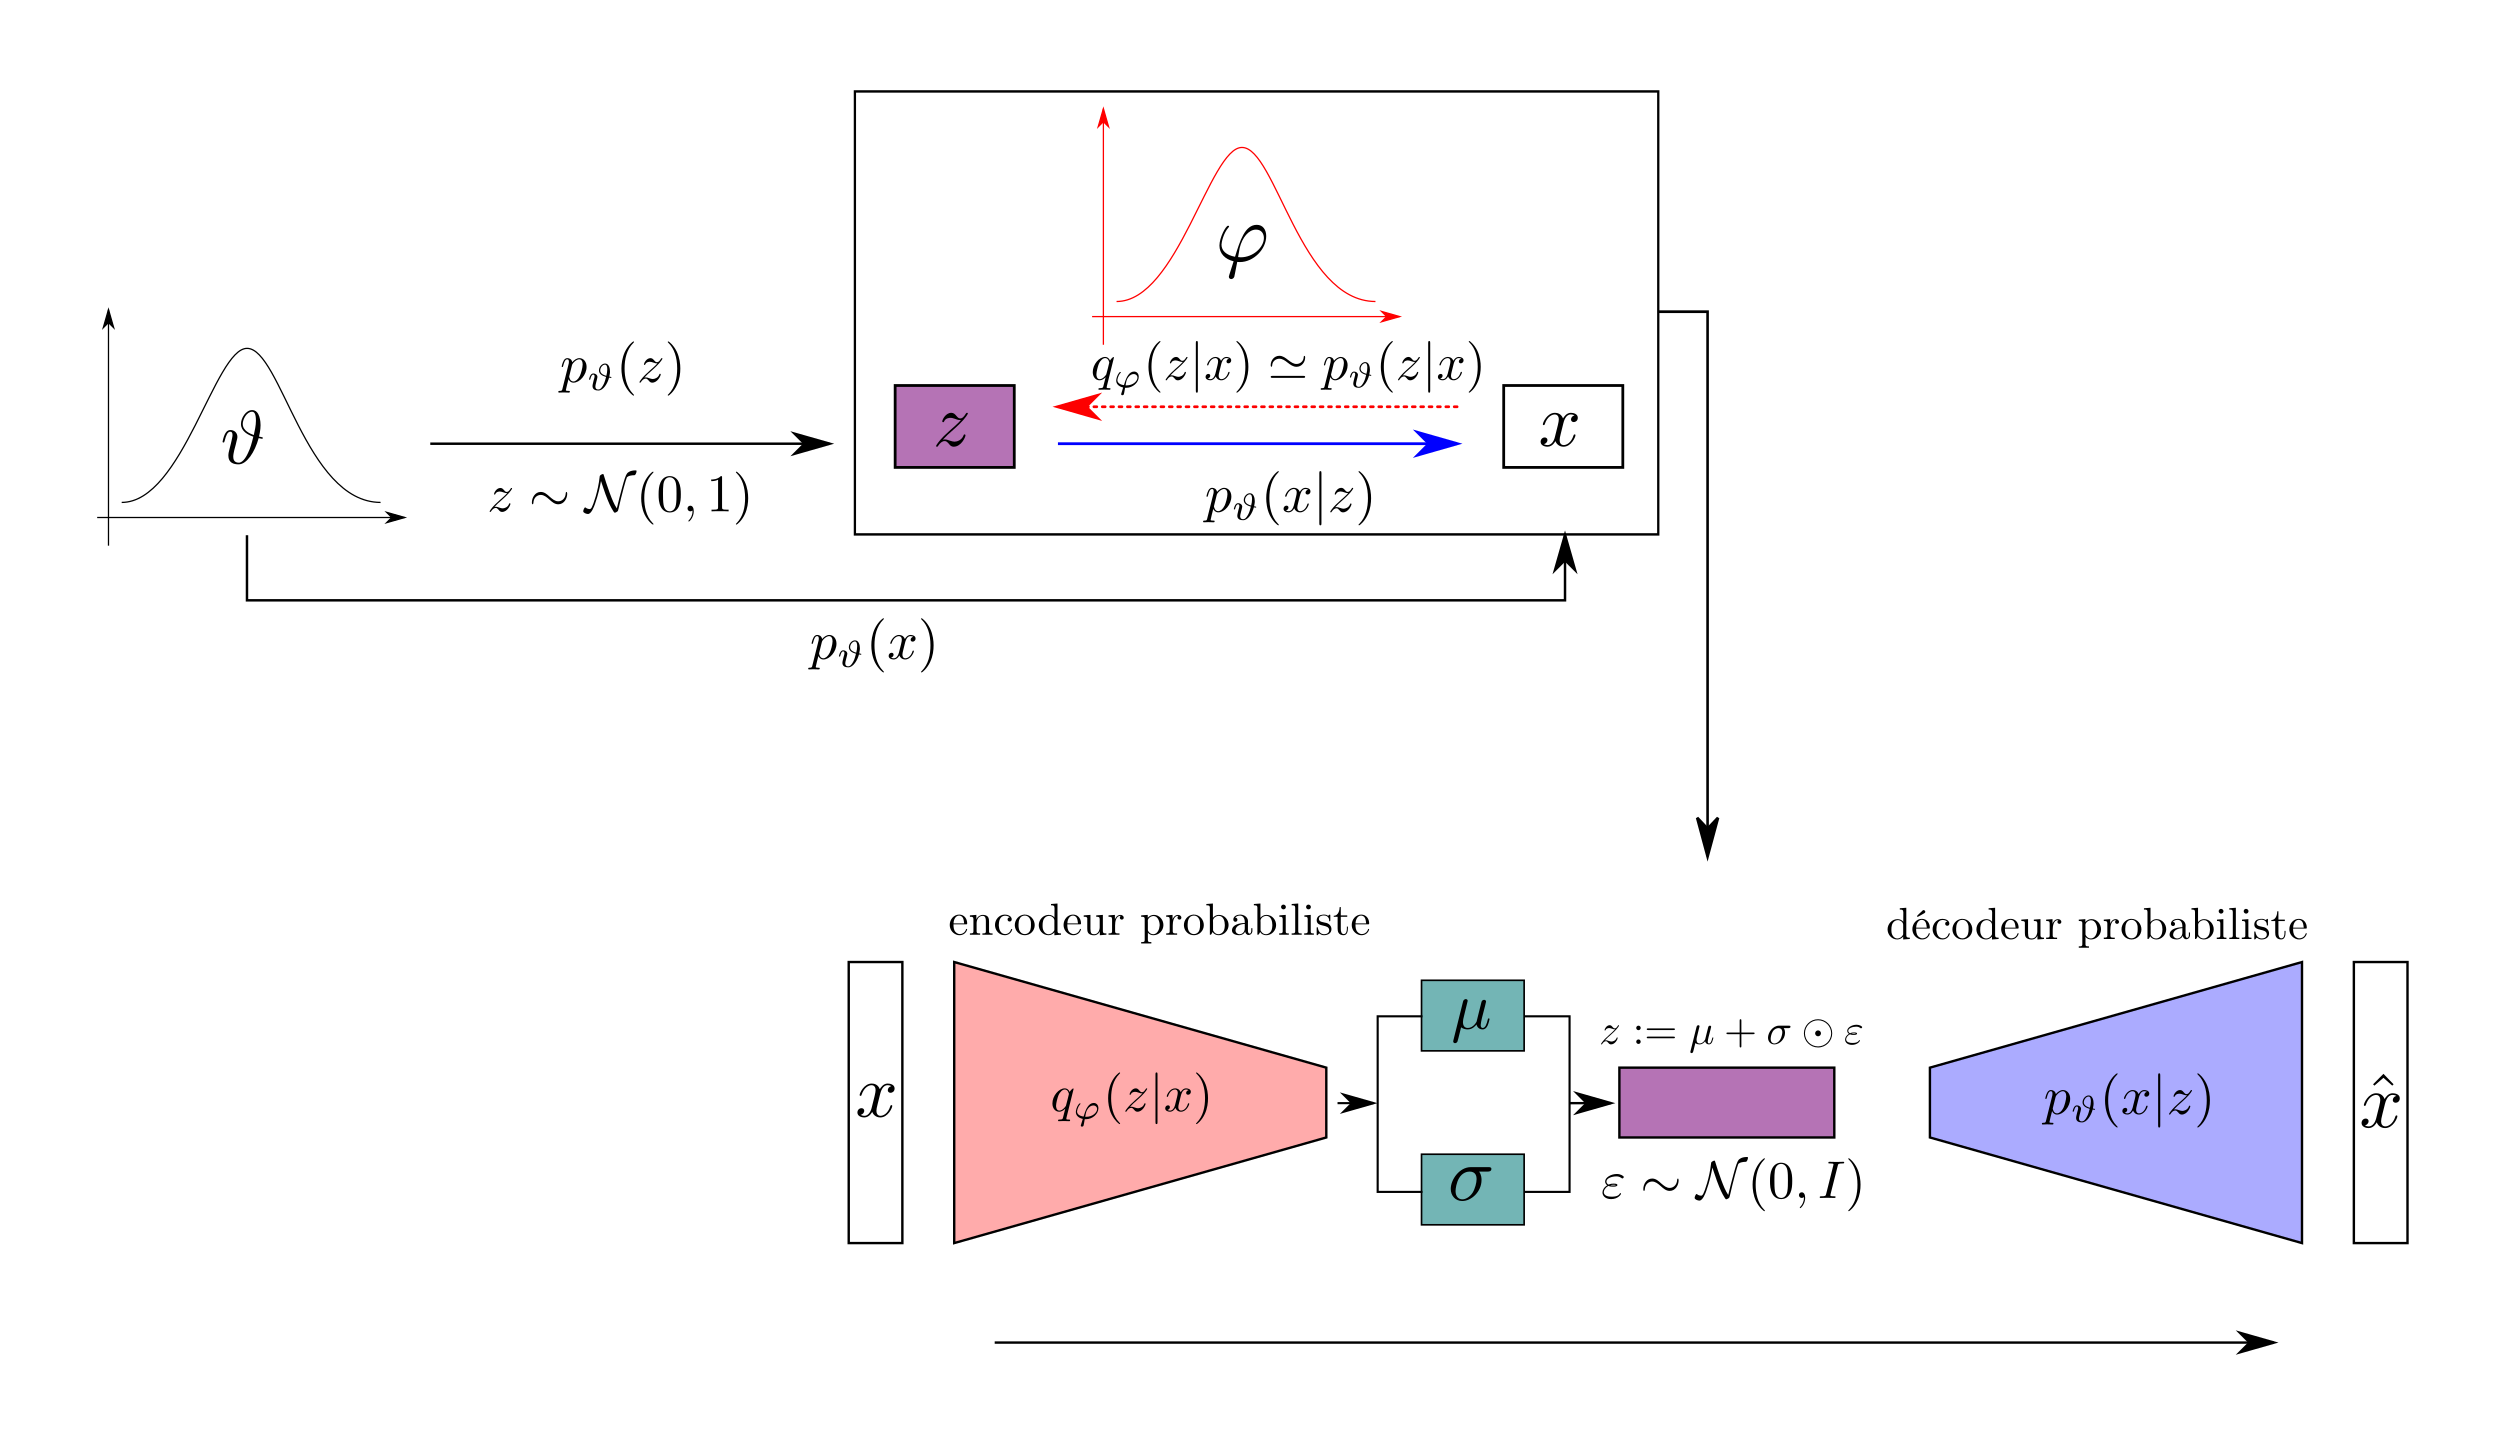 <?xml version="1.0" encoding="UTF-8" standalone="no"?>
<svg
   xmlns:dc="http://purl.org/dc/elements/1.1/"
   xmlns:cc="http://creativecommons.org/ns#"
   xmlns:rdf="http://www.w3.org/1999/02/22-rdf-syntax-ns#"
   xmlns:svg="http://www.w3.org/2000/svg"
   xmlns="http://www.w3.org/2000/svg"
   xmlns:xlink="http://www.w3.org/1999/xlink"
   xmlns:sodipodi="http://sodipodi.sourceforge.net/DTD/sodipodi-0.dtd"
   xmlns:inkscape="http://www.inkscape.org/namespaces/inkscape"
   inkscape:version="1.0 (6e3e5246a0, 2020-05-07)"
   sodipodi:docname="VAE3_final.svg"
   id="svg16520"
   version="1.2"
   viewBox="0 0 553.002 317.447"
   height="317.447pt"
   width="553.002pt">
  <sodipodi:namedview
     inkscape:current-layer="svg16520"
     inkscape:window-maximized="1"
     inkscape:window-y="27"
     inkscape:window-x="0"
     inkscape:cy="124.32279"
     inkscape:cx="313.82402"
     inkscape:zoom="1.0242629"
     fit-margin-bottom="0"
     fit-margin-right="0"
     fit-margin-left="0"
     fit-margin-top="0"
     showgrid="false"
     id="namedview16522"
     inkscape:window-height="960"
     inkscape:window-width="1920"
     inkscape:pageshadow="2"
     inkscape:pageopacity="0"
     guidetolerance="10"
     gridtolerance="10"
     objecttolerance="10"
     borderopacity="1"
     bordercolor="#666666"
     pagecolor="#ffffff" />
  <defs
     id="defs16059">
    <g
       id="g15969">
      <symbol
         id="glyph0-0"
         overflow="visible">
        <path
           id="path15774"
           d=""
           style="stroke:none" />
      </symbol>
      <symbol
         id="glyph0-1"
         overflow="visible">
        <path
           id="path15777"
           d="M 0.625,-6.734 0.406,-4.344 H 0.875 C 0.922,-4.828 0.953,-5.5 1.297,-5.875 c 0.359,-0.391 0.938,-0.391 1.438,-0.391 H 3.281 v 5.781 H 1.75 v 0.469 h 4.469 v -0.469 H 4.688 v -5.781 h 0.547 c 0.656,0 1.469,0.031 1.688,0.906 0.109,0.328 0.141,0.688 0.172,1.016 H 7.562 L 7.344,-6.734 Z m 0,0"
           style="stroke:none" />
      </symbol>
      <symbol
         id="glyph0-2"
         overflow="visible">
        <path
           id="path15780"
           d="M 0.328,-6.844 V -6.375 H 1.469 v 5.891 H 0.328 v 0.469 h 3.688 v -0.469 H 2.875 V -6.375 h 1.141 v -0.469 z m 0,0"
           style="stroke:none" />
      </symbol>
      <symbol
         id="glyph0-3"
         overflow="visible">
        <path
           id="path15783"
           d="M 0.391,-6.844 V -6.375 H 1.469 v 5.891 H 0.391 v 0.469 h 3.5 v -0.469 h -1.062 V -3.25 H 3.906 c 0.75,0 1.281,0.375 1.281,1.312 v 0.797 C 5.281,-0.156 6.281,0.094 7.422,0.094 H 7.562 c 0.516,-0.047 0.984,-0.516 0.984,-1.047 0,-0.141 -0.062,-0.219 -0.219,-0.219 -0.172,0 -0.219,0.047 -0.25,0.281 -0.031,0.328 -0.297,0.625 -0.625,0.625 -0.766,0 -0.766,-1.219 -0.812,-1.656 -0.062,-0.594 -0.281,-1.016 -0.75,-1.281 -0.125,-0.078 -0.266,-0.125 -0.406,-0.203 0.734,-0.188 1.484,-0.547 1.656,-1.422 0,-0.047 0,-0.109 0,-0.156 0,-0.719 -0.5,-1.234 -1.141,-1.531 C 5.297,-6.828 4.516,-6.844 3.75,-6.844 Z m 2.438,3.234 V -6.375 C 3.094,-6.375 3.344,-6.391 3.625,-6.391 H 3.75 c 0.562,0 1.344,0.016 1.672,0.484 0.188,0.25 0.203,0.594 0.203,0.891 0,0.656 -0.141,1.312 -1.422,1.391 C 4,-3.609 3.812,-3.594 3.609,-3.594 c -0.266,0 -0.531,-0.016 -0.781,-0.016 z m 0,0"
           style="stroke:none" />
      </symbol>
      <symbol
         id="glyph0-4"
         overflow="visible">
        <path
           id="path15786"
           d="M 0.391,-6.781 V -6.312 H 1.469 v 5.828 H 0.391 v 0.469 h 6.344 l 0.469,-2.719 h -0.469 c -0.109,0.594 -0.203,1.312 -0.688,1.75 -0.516,0.484 -1.234,0.5 -1.906,0.5 H 2.875 v -2.812 h 0.516 c 0.609,0 1.094,0.094 1.094,1.172 h 0.469 v -2.797 h -0.469 v 0.094 c 0,0.953 -0.5,1.062 -1.094,1.062 H 2.875 V -6.312 h 1.297 c 0.703,0 1.438,0 1.906,0.688 0.219,0.375 0.266,0.812 0.328,1.234 H 6.875 L 6.562,-6.781 Z m 0,0"
           style="stroke:none" />
      </symbol>
      <symbol
         id="glyph1-0"
         overflow="visible">
        <path
           id="path15789"
           d=""
           style="stroke:none" />
      </symbol>
      <symbol
         id="glyph1-1"
         overflow="visible">
        <path
           id="path15792"
           d="M 0.391,-5.453 V -5.188 c 0.094,0 0.188,-0.016 0.281,-0.016 0.281,0 0.531,0.047 0.531,0.344 0,0.047 -0.016,0.109 -0.016,0.156 v 3.859 c 0,0.531 -0.453,0.578 -0.797,0.578 v 0.25 l 0.531,-0.016 h 0.844 l 0.5,0.016 v -0.25 c -0.359,0 -0.812,-0.062 -0.812,-0.609 0,-0.062 0.016,-0.141 0.016,-0.219 v -4.016 c 0.047,0.156 0.141,0.312 0.203,0.484 0.609,1.422 1.203,2.906 1.766,4.344 0.047,0.094 0.078,0.266 0.234,0.266 0.141,0 0.172,-0.156 0.219,-0.266 C 4.469,-1.734 5.078,-3.203 5.688,-4.641 5.75,-4.812 5.844,-5 5.891,-5.172 V -0.812 c 0,0.062 0.016,0.141 0.016,0.203 0,0.297 -0.266,0.344 -0.531,0.344 -0.094,0 -0.203,0 -0.281,0 v 0.25 L 5.688,-0.031 h 1.672 v -0.234 c -0.094,0 -0.203,0 -0.297,0 -0.266,0 -0.516,-0.031 -0.516,-0.328 0,-0.047 0,-0.109 0,-0.156 v -4.094 c 0,-0.312 0.266,-0.359 0.531,-0.359 0.109,0 0.203,0.016 0.281,0.016 V -5.453 H 5.969 c -0.125,0 -0.219,0.047 -0.25,0.172 L 5.625,-5.062 c -0.531,1.297 -1.078,2.594 -1.594,3.922 -0.062,0.125 -0.125,0.25 -0.156,0.375 C 3.719,-1.125 3.562,-1.5 3.422,-1.859 2.984,-2.938 2.547,-4 2.109,-5.062 L 2.031,-5.266 C 1.984,-5.375 1.922,-5.453 1.812,-5.453 Z m 0,0"
           style="stroke:none" />
      </symbol>
      <symbol
         id="glyph1-2"
         overflow="visible">
        <path
           id="path15795"
           d="m 0.281,-0.266 v 0.25 L 0.703,-0.031 h 0.781 l 0.5,0.016 v -0.25 C 1.766,-0.266 1.438,-0.375 1.438,-0.656 1.438,-0.75 1.484,-0.859 1.516,-0.953 L 1.797,-1.688 C 1.828,-1.75 1.828,-1.828 1.938,-1.828 h 2 c 0.094,0 0.109,0.078 0.141,0.156 L 4.25,-1.188 c 0.062,0.172 0.125,0.328 0.203,0.5 C 4.469,-0.641 4.5,-0.578 4.5,-0.516 c 0,0.234 -0.406,0.25 -0.641,0.25 v 0.25 h 2.188 v -0.25 h -0.188 c -0.172,0 -0.375,-0.016 -0.5,-0.109 C 5.266,-0.484 5.219,-0.641 5.172,-0.766 4.594,-2.312 4,-3.828 3.438,-5.375 3.375,-5.516 3.344,-5.703 3.156,-5.703 c -0.172,0 -0.203,0.188 -0.25,0.328 C 2.391,-4.047 1.891,-2.688 1.375,-1.344 L 1.234,-0.938 C 1.031,-0.406 0.719,-0.281 0.281,-0.266 Z M 1.953,-2.094 2.938,-4.688 3.906,-2.094 Z m 0,0"
           style="stroke:none" />
      </symbol>
      <symbol
         id="glyph1-3"
         overflow="visible">
        <path
           id="path15798"
           d="m 0.469,-5.391 -0.172,1.812 h 0.25 C 0.594,-4 0.609,-4.562 0.875,-4.844 1.141,-5.109 1.609,-5.141 1.953,-5.141 h 0.312 C 2.469,-5.141 2.688,-5.125 2.688,-4.875 v 4.25 c 0,0.328 -0.328,0.359 -0.625,0.359 H 1.547 v 0.25 h 3 v -0.25 h -0.5 c -0.328,0 -0.625,-0.031 -0.625,-0.359 v -4.25 c 0,-0.234 0.188,-0.266 0.453,-0.266 h 0.312 c 0.5,0 1.078,0.062 1.25,0.734 0.062,0.266 0.094,0.547 0.109,0.828 h 0.25 l -0.156,-1.812 z m 0,0"
           style="stroke:none" />
      </symbol>
      <symbol
         id="glyph1-4"
         overflow="visible">
        <path
           id="path15801"
           d="M 0.344,-5.453 V -5.188 c 0.109,0 0.203,-0.016 0.297,-0.016 0.281,0 0.516,0.047 0.516,0.359 V -0.75 c 0,0.047 0,0.109 0,0.156 0,0.297 -0.25,0.328 -0.516,0.328 -0.109,0 -0.203,0 -0.297,0 v 0.25 H 2.688 v -0.25 c -0.094,0 -0.203,0 -0.297,0 -0.266,0 -0.5,-0.047 -0.5,-0.359 v -2.078 h 2.562 V -0.625 c 0,0.328 -0.281,0.359 -0.594,0.359 h -0.219 v 0.25 h 2.344 v -0.25 c -0.094,0 -0.188,0 -0.281,0 -0.281,0 -0.531,-0.031 -0.531,-0.328 0,-0.047 0,-0.109 0,-0.156 v -4.094 c 0,-0.312 0.266,-0.359 0.547,-0.359 0.094,0 0.188,0.016 0.266,0.016 V -5.453 H 3.641 V -5.188 c 0.094,0 0.203,-0.016 0.297,-0.016 0.281,0 0.516,0.062 0.516,0.375 v 1.859 h -2.562 V -4.828 C 1.891,-5.156 2.156,-5.188 2.469,-5.188 H 2.688 v -0.266 z m 0,0"
           style="stroke:none" />
      </symbol>
      <symbol
         id="glyph1-5"
         overflow="visible">
        <path
           id="path15804"
           d="M 0.312,-5.453 V -5.188 c 0.109,0 0.219,-0.016 0.328,-0.016 0.281,0 0.516,0.062 0.516,0.375 V -0.625 c 0,0.312 -0.25,0.359 -0.516,0.359 -0.109,0 -0.234,0 -0.328,0 v 0.25 h 2.422 v -0.25 c -0.109,0 -0.219,0 -0.312,0 -0.297,0 -0.531,-0.047 -0.531,-0.359 v -4.203 c 0,-0.312 0.266,-0.375 0.547,-0.375 0.109,0 0.203,0.016 0.297,0.016 v -0.266 z m 0,0"
           style="stroke:none" />
      </symbol>
      <symbol
         id="glyph1-6"
         overflow="visible">
        <path
           id="path15807"
           d="m 0.344,-5.422 v 0.266 c 0.109,0 0.203,-0.016 0.297,-0.016 0.281,0 0.516,0.047 0.516,0.344 V -0.625 c 0,0.328 -0.266,0.359 -0.531,0.359 -0.094,0 -0.188,0 -0.281,0 v 0.25 h 4.812 l 0.359,-2.062 h -0.25 C 5.172,-1.625 5.109,-1.094 4.812,-0.719 c -0.375,0.438 -0.984,0.453 -1.516,0.453 h -1.094 c -0.219,0 -0.312,-0.062 -0.312,-0.297 v -2.125 h 0.781 c 0.266,0 0.562,0.016 0.719,0.203 0.156,0.188 0.156,0.422 0.156,0.656 v 0.062 h 0.25 v -2.125 h -0.25 v 0.062 c 0,0.234 0,0.484 -0.156,0.672 -0.156,0.188 -0.453,0.203 -0.719,0.203 h -0.781 v -1.938 c 0,-0.266 0.172,-0.266 0.344,-0.266 H 3.281 c 0.578,0 1.312,0.016 1.578,0.719 0.094,0.266 0.125,0.547 0.172,0.812 h 0.25 L 5.047,-5.422 Z m 0,0"
           style="stroke:none" />
      </symbol>
      <symbol
         id="glyph1-7"
         overflow="visible">
        <path
           id="path15810"
           d="M 0.344,-5.453 V -5.188 H 0.625 c 0.344,0 0.531,0.031 0.531,0.359 v 2.531 c 0,0.125 -0.016,0.25 -0.016,0.375 0,1.141 0.844,2.078 2.203,2.078 0.938,0 1.688,-0.797 1.812,-1.688 C 5.172,-1.672 5.172,-1.812 5.172,-1.938 V -4.578 C 5.172,-5.125 5.625,-5.188 5.984,-5.188 v -0.266 l -0.5,0.031 h -0.844 l -0.531,-0.031 V -5.188 c 0.375,0 0.812,0.062 0.812,0.625 v 2.594 c 0,0.766 -0.281,1.422 -1.078,1.766 -0.188,0.062 -0.391,0.094 -0.578,0.094 -0.375,0 -0.766,-0.172 -1,-0.469 -0.375,-0.453 -0.375,-1.031 -0.375,-1.578 v -2.688 c 0,-0.297 0.266,-0.359 0.531,-0.359 0.094,0 0.188,0.016 0.266,0.016 v -0.266 z m 0,0"
           style="stroke:none" />
      </symbol>
      <symbol
         id="glyph1-8"
         overflow="visible">
        <path
           id="path15813"
           d="M 0.344,-5.453 V -5.188 c 0.109,0 0.203,-0.016 0.297,-0.016 0.281,0 0.516,0.047 0.516,0.359 V -0.625 c 0,0.328 -0.266,0.359 -0.531,0.359 -0.094,0 -0.188,0 -0.281,0 v 0.25 H 2.688 v -0.25 c -0.094,0 -0.203,0 -0.312,0 -0.25,0 -0.484,-0.031 -0.484,-0.344 V -1.906 c 0,-0.141 0.203,-0.234 0.312,-0.344 0.234,-0.219 0.484,-0.422 0.719,-0.641 0.047,0.078 0.094,0.156 0.156,0.219 l 0.281,0.391 c 0.312,0.422 0.609,0.828 0.922,1.25 l 0.141,0.203 C 4.5,-0.734 4.594,-0.609 4.594,-0.5 c 0,0.156 -0.125,0.234 -0.422,0.234 v 0.25 h 2.031 v -0.25 c -0.391,0 -0.625,-0.094 -0.859,-0.422 L 5.016,-1.141 C 4.469,-1.859 3.938,-2.609 3.406,-3.328 c 0.047,-0.031 0.109,-0.094 0.156,-0.125 L 4.688,-4.469 C 5.109,-4.844 5.516,-5.188 6.094,-5.188 V -5.453 C 5.812,-5.438 5.531,-5.422 5.25,-5.422 H 4.969 C 4.766,-5.438 4.594,-5.453 4.406,-5.453 V -5.188 c 0.188,0 0.281,0.125 0.281,0.25 0,0.219 -0.312,0.422 -0.453,0.547 -0.547,0.484 -1.094,0.969 -1.641,1.438 -0.234,0.219 -0.453,0.438 -0.703,0.641 v -2.516 c 0,-0.172 0.031,-0.312 0.312,-0.344 C 2.359,-5.188 2.531,-5.188 2.688,-5.188 v -0.266 z m 0,0"
           style="stroke:none" />
      </symbol>
      <symbol
         id="glyph1-9"
         overflow="visible">
        <path
           id="path15816"
           d="M 0.359,-5.453 V -5.188 c 0.094,0 0.188,-0.016 0.281,-0.016 0.281,0 0.516,0.047 0.516,0.359 V -0.625 c 0,0.328 -0.25,0.359 -0.531,0.359 -0.078,0 -0.172,0 -0.266,0 v 0.25 H 4.688 l 0.234,-2.062 h -0.25 c -0.062,0.703 -0.172,1.531 -1.141,1.75 -0.234,0.062 -0.484,0.062 -0.719,0.062 h -0.625 c -0.156,0 -0.297,-0.047 -0.297,-0.281 V -4.844 c 0,-0.312 0.297,-0.344 0.562,-0.344 h 0.438 v -0.266 z m 0,0"
           style="stroke:none" />
      </symbol>
      <symbol
         id="glyph1-10"
         overflow="visible">
        <path
           id="path15819"
           d="M 4.984,-4.922 C 4.516,-5.328 4.125,-5.625 3.406,-5.625 c -1.547,0 -2.859,1.234 -2.938,2.781 v 0.109 c 0,1.656 1.391,2.891 2.953,2.891 1.078,0 2.219,-0.812 2.219,-2.016 0,-0.109 -0.047,-0.172 -0.141,-0.172 -0.078,0 -0.109,0.062 -0.109,0.141 v 0.062 c -0.094,0.922 -0.828,1.719 -1.906,1.719 -0.641,0 -1.297,-0.328 -1.688,-0.844 -0.359,-0.484 -0.5,-1.125 -0.5,-1.734 0,-0.531 0.078,-1.062 0.328,-1.531 0.328,-0.672 1.078,-1.141 1.844,-1.141 1.062,0 1.703,0.875 1.891,1.812 0.016,0.094 0,0.234 0.141,0.234 0.109,0 0.141,-0.062 0.141,-0.141 V -5.469 C 5.641,-5.531 5.625,-5.625 5.531,-5.625 5.375,-5.625 5,-4.938 4.984,-4.922 Z m 0,0"
           style="stroke:none" />
      </symbol>
      <symbol
         id="glyph1-11"
         overflow="visible">
        <path
           id="path15822"
           d="m 0.688,-5.453 -0.094,1.812 h 0.25 c 0.016,-0.422 0.109,-0.875 0.422,-1.188 C 1.625,-5.156 2.109,-5.188 2.578,-5.188 h 1.25 C 3.719,-5.031 3.609,-4.859 3.5,-4.703 l -0.594,0.875 C 2.141,-2.688 1.375,-1.562 0.594,-0.438 c -0.047,0.094 -0.125,0.172 -0.125,0.281 0,0.109 0.078,0.141 0.188,0.141 h 3.953 l 0.125,-2.141 H 4.5 C 4.484,-1.625 4.406,-1 4.031,-0.656 3.656,-0.312 3.141,-0.297 2.641,-0.297 H 1.344 C 2.406,-1.875 3.484,-3.453 4.562,-5.031 c 0.047,-0.078 0.141,-0.188 0.141,-0.281 0,-0.109 -0.094,-0.141 -0.188,-0.141 z m 0,0"
           style="stroke:none" />
      </symbol>
      <symbol
         id="glyph2-0"
         overflow="visible">
        <path
           id="path15825"
           d=""
           style="stroke:none" />
      </symbol>
      <symbol
         id="glyph2-1"
         overflow="visible">
        <path
           id="path15828"
           d="M 0.453,1.219 C 0.375,1.562 0.344,1.625 -0.094,1.625 c -0.109,0 -0.219,0 -0.219,0.188 0,0.078 0.047,0.125 0.125,0.125 0.266,0 0.562,-0.031 0.828,-0.031 0.344,0 0.672,0.031 1,0.031 0.047,0 0.172,0 0.172,-0.203 C 1.812,1.625 1.719,1.625 1.578,1.625 c -0.5,0 -0.5,-0.062 -0.5,-0.156 0,-0.125 0.422,-1.75 0.484,-2 0.125,0.297 0.406,0.641 0.922,0.641 1.156,0 2.406,-1.453 2.406,-2.922 0,-0.938 -0.578,-1.594 -1.328,-1.594 -0.5,0 -0.984,0.359 -1.312,0.75 -0.094,-0.547 -0.531,-0.75 -0.891,-0.75 -0.469,0 -0.656,0.391 -0.734,0.562 C 0.438,-3.5 0.312,-2.906 0.312,-2.875 c 0,0.109 0.094,0.109 0.109,0.109 0.109,0 0.109,-0.016 0.172,-0.234 0.172,-0.703 0.375,-1.188 0.734,-1.188 0.172,0 0.312,0.078 0.312,0.453 0,0.234 -0.031,0.344 -0.078,0.516 z m 1.75,-4.328 C 2.266,-3.375 2.547,-3.656 2.719,-3.812 c 0.359,-0.297 0.641,-0.375 0.812,-0.375 0.391,0 0.641,0.344 0.641,0.938 0,0.594 -0.328,1.734 -0.516,2.109 -0.344,0.703 -0.812,1.031 -1.188,1.031 C 1.812,-0.109 1.688,-0.938 1.688,-1 c 0,-0.016 0,-0.031 0.031,-0.156 z m 0,0"
           style="stroke:none" />
      </symbol>
      <symbol
         id="glyph2-2"
         overflow="visible">
        <path
           id="path15831"
           d="m 1.328,-0.828 c 0.531,-0.578 0.828,-0.828 1.188,-1.141 0,0 0.609,-0.531 0.969,-0.891 C 4.438,-3.781 4.656,-4.266 4.656,-4.312 c 0,-0.094 -0.094,-0.094 -0.109,-0.094 -0.078,0 -0.094,0.016 -0.156,0.109 -0.297,0.484 -0.5,0.641 -0.734,0.641 -0.25,0 -0.359,-0.156 -0.516,-0.328 -0.188,-0.219 -0.359,-0.422 -0.688,-0.422 -0.75,0 -1.203,0.922 -1.203,1.141 0,0.047 0.031,0.109 0.109,0.109 0.094,0 0.109,-0.047 0.141,-0.109 0.188,-0.469 0.766,-0.469 0.844,-0.469 0.203,0 0.391,0.062 0.625,0.141 0.406,0.156 0.516,0.156 0.766,0.156 -0.359,0.422 -1.188,1.141 -1.375,1.297 l -0.906,0.844 C 0.781,-0.625 0.422,-0.062 0.422,0.016 c 0,0.094 0.109,0.094 0.125,0.094 0.078,0 0.094,-0.016 0.156,-0.125 0.234,-0.359 0.531,-0.625 0.859,-0.625 0.219,0 0.328,0.094 0.578,0.375 0.156,0.219 0.344,0.375 0.625,0.375 1,0 1.578,-1.266 1.578,-1.531 0,-0.047 -0.047,-0.109 -0.125,-0.109 -0.094,0 -0.109,0.062 -0.141,0.141 C 3.844,-0.75 3.203,-0.562 2.875,-0.562 c -0.188,0 -0.375,-0.062 -0.578,-0.125 -0.344,-0.125 -0.5,-0.172 -0.703,-0.172 -0.016,0 -0.172,0 -0.266,0.031 z m 0,0"
           style="stroke:none" />
      </symbol>
      <symbol
         id="glyph2-3"
         overflow="visible">
        <path
           id="path15834"
           d="m 2.031,-0.016 c 0,-0.656 -0.25,-1.047 -0.641,-1.047 -0.328,0 -0.531,0.25 -0.531,0.531 C 0.859,-0.266 1.062,0 1.391,0 1.5,0 1.641,-0.047 1.734,-0.125 1.766,-0.156 1.781,-0.156 1.781,-0.156 c 0.016,0 0.016,0 0.016,0.141 0,0.75 -0.344,1.344 -0.672,1.672 -0.109,0.109 -0.109,0.125 -0.109,0.156 0,0.078 0.047,0.109 0.094,0.109 0.109,0 0.922,-0.766 0.922,-1.938 z m 0,0"
           style="stroke:none" />
      </symbol>
      <symbol
         id="glyph2-4"
         overflow="visible">
        <path
           id="path15837"
           d="M 3.328,-3.016 C 3.391,-3.266 3.625,-4.188 4.312,-4.188 c 0.047,0 0.297,0 0.5,0.125 C 4.531,-4 4.344,-3.766 4.344,-3.516 c 0,0.156 0.109,0.344 0.375,0.344 0.219,0 0.531,-0.172 0.531,-0.578 0,-0.516 -0.578,-0.656 -0.922,-0.656 -0.578,0 -0.922,0.531 -1.047,0.75 -0.25,-0.656 -0.781,-0.75 -1.078,-0.75 -1.031,0 -1.609,1.281 -1.609,1.531 0,0.109 0.109,0.109 0.125,0.109 0.078,0 0.109,-0.031 0.125,-0.109 0.344,-1.062 1,-1.312 1.344,-1.312 0.188,0 0.531,0.094 0.531,0.672 0,0.312 -0.172,0.969 -0.531,2.375 -0.156,0.609 -0.516,1.031 -0.953,1.031 -0.062,0 -0.281,0 -0.5,-0.125 0.25,-0.062 0.469,-0.266 0.469,-0.547 0,-0.266 -0.219,-0.344 -0.359,-0.344 -0.312,0 -0.547,0.25 -0.547,0.578 0,0.453 0.484,0.656 0.922,0.656 0.672,0 1.031,-0.703 1.047,-0.75 0.125,0.359 0.484,0.75 1.078,0.75 1.031,0 1.594,-1.281 1.594,-1.531 0,-0.109 -0.078,-0.109 -0.109,-0.109 -0.094,0 -0.109,0.047 -0.141,0.109 -0.328,1.078 -1,1.312 -1.312,1.312 -0.391,0 -0.547,-0.312 -0.547,-0.656 0,-0.219 0.047,-0.438 0.156,-0.875 z m 0,0"
           style="stroke:none" />
      </symbol>
      <symbol
         id="glyph2-5"
         overflow="visible">
        <path
           id="path15840"
           d="m 5.094,-3.547 c 0.203,-0.844 0.203,-1.375 0.203,-1.5 0,-0.359 -0.062,-1.984 -1.109,-1.984 -0.828,0 -1.469,1.047 -1.469,1.828 0,0.969 0.938,1.438 1.625,1.672 -0.219,0.906 -0.375,1.484 -0.703,2.156 -0.125,0.281 -0.609,1.266 -1.203,1.266 -0.672,0 -0.734,-0.516 -0.734,-0.797 0,-0.266 0.078,-0.578 0.125,-0.812 0.062,-0.25 0.125,-0.469 0.203,-0.766 l 0.109,-0.469 C 2.188,-3.125 2.25,-3.344 2.25,-3.484 2.25,-4.094 1.797,-4.406 1.328,-4.406 0.875,-4.406 0.688,-4.016 0.594,-3.844 0.422,-3.5 0.297,-2.906 0.297,-2.875 c 0,0.109 0.094,0.109 0.109,0.109 0.109,0 0.109,-0.016 0.172,-0.234 0.172,-0.703 0.375,-1.188 0.734,-1.188 0.156,0 0.297,0.078 0.297,0.453 0,0.219 -0.141,0.766 -0.219,1.125 C 1.344,-2.438 1.25,-2.094 1.203,-1.875 1.125,-1.578 1.062,-1.328 1.062,-1.031 c 0,0.938 0.703,1.141 1.344,1.141 1.062,0 2.125,-1.578 2.641,-3.453 C 5.141,-3.312 5.438,-3.25 5.5,-3.25 c 0.031,0 0.094,-0.031 0.094,-0.125 0,-0.078 -0.078,-0.078 -0.203,-0.109 z M 4.406,-3.75 C 3.922,-3.922 2.953,-4.312 2.953,-5.219 c 0,-0.609 0.531,-1.594 1.219,-1.594 0.25,0 0.516,0.156 0.516,1.188 0,0.625 -0.156,1.312 -0.281,1.875 z m 0,0"
           style="stroke:none" />
      </symbol>
      <symbol
         id="glyph2-6"
         overflow="visible">
        <path
           id="path15843"
           d="m 4.5,-4.297 c 0,-0.047 -0.031,-0.094 -0.094,-0.094 -0.109,0 -0.516,0.391 -0.672,0.688 C 3.516,-4.25 3.125,-4.406 2.797,-4.406 c -1.172,0 -2.391,1.469 -2.391,2.922 0,0.969 0.578,1.594 1.312,1.594 0.422,0 0.812,-0.234 1.172,-0.594 -0.094,0.344 -0.422,1.688 -0.453,1.781 -0.078,0.281 -0.156,0.312 -0.719,0.328 -0.125,0 -0.219,0 -0.219,0.203 0,0 0,0.109 0.125,0.109 0.312,0 0.672,-0.031 1,-0.031 0.328,0 0.688,0.031 1.031,0.031 0.047,0 0.172,0 0.172,-0.203 C 3.828,1.625 3.734,1.625 3.562,1.625 3.094,1.625 3.094,1.562 3.094,1.469 3.094,1.391 3.109,1.328 3.125,1.25 Z m -2.75,4.188 c -0.609,0 -0.641,-0.766 -0.641,-0.938 0,-0.484 0.281,-1.562 0.453,-1.984 0.312,-0.734 0.828,-1.156 1.234,-1.156 0.656,0 0.797,0.812 0.797,0.875 0,0.062 -0.547,2.25 -0.578,2.281 C 2.859,-0.75 2.297,-0.109 1.75,-0.109 Z m 0,0"
           style="stroke:none" />
      </symbol>
      <symbol
         id="glyph2-7"
         overflow="visible">
        <path
           id="path15846"
           d="M 1.688,1.688 C 1.656,1.828 1.641,1.844 1.641,1.891 c 0,0.219 0.188,0.281 0.297,0.281 0.047,0 0.266,-0.031 0.359,-0.266 C 2.328,1.828 2.375,1.5 2.656,0.094 c 0.078,0 0.156,0.016 0.328,0.016 1.656,0 3.188,-1.562 3.188,-3.141 0,-0.781 -0.391,-1.375 -1.141,-1.375 -1.438,0 -2.047,1.938 -2.641,3.875 C 1.312,-0.734 0.75,-1.281 0.75,-2 c 0,-0.281 0.234,-1.375 0.828,-2.062 0.094,-0.094 0.094,-0.109 0.094,-0.141 0,-0.031 -0.031,-0.094 -0.125,-0.094 -0.281,0 -1.047,1.453 -1.047,2.406 0,0.938 0.656,1.656 1.719,1.906 z m 1.391,-2.156 c -0.094,0 -0.109,0 -0.188,-0.016 -0.125,0 -0.125,0 -0.125,-0.031 0,-0.016 0.172,-0.938 0.188,-1.078 0.312,-1.281 1.094,-2.234 1.984,-2.234 0.688,0 0.953,0.531 0.953,1.016 0,1.125 -1.281,2.344 -2.812,2.344 z m 0,0"
           style="stroke:none" />
      </symbol>
      <symbol
         id="glyph2-8"
         overflow="visible">
        <path
           id="path15849"
           d="m 2.297,-3.5 c 0.062,-0.203 0.156,-0.594 0.156,-0.641 0,-0.172 -0.125,-0.266 -0.297,-0.266 -0.016,0 -0.297,0.016 -0.391,0.359 l -1.438,5.766 c -0.031,0.125 -0.031,0.141 -0.031,0.172 0,0.141 0.109,0.266 0.281,0.266 0.203,0 0.328,-0.188 0.344,-0.219 C 0.969,1.859 1.094,1.328 1.469,-0.203 1.797,0.062 2.25,0.109 2.438,0.109 c 0.703,0 1.094,-0.453 1.328,-0.734 0.094,0.453 0.469,0.734 0.906,0.734 0.344,0 0.578,-0.234 0.734,-0.547 0.172,-0.359 0.297,-0.969 0.297,-0.984 0,-0.109 -0.094,-0.109 -0.125,-0.109 -0.094,0 -0.109,0.047 -0.141,0.188 -0.156,0.641 -0.344,1.234 -0.75,1.234 -0.266,0 -0.297,-0.266 -0.297,-0.453 0,-0.219 0.109,-0.688 0.188,-1.047 L 4.859,-2.688 C 4.891,-2.828 5,-3.203 5.031,-3.359 5.078,-3.594 5.188,-3.969 5.188,-4.031 c 0,-0.172 -0.141,-0.266 -0.297,-0.266 -0.047,0 -0.312,0.016 -0.391,0.344 l -0.469,1.875 c -0.109,0.5 -0.219,0.906 -0.25,1.016 -0.016,0.047 -0.484,0.953 -1.297,0.953 -0.5,0 -0.734,-0.328 -0.734,-0.875 0,-0.281 0.062,-0.562 0.141,-0.844 z m 0,0"
           style="stroke:none" />
      </symbol>
      <symbol
         id="glyph2-9"
         overflow="visible">
        <path
           id="path15852"
           d="m 5.156,-3.719 c 0.141,0 0.5,0 0.5,-0.344 0,-0.234 -0.219,-0.234 -0.391,-0.234 h -2.281 c -1.5,0 -2.609,1.641 -2.609,2.828 0,0.875 0.594,1.578 1.5,1.578 1.172,0 2.5,-1.203 2.5,-2.734 0,-0.172 0,-0.656 -0.312,-1.094 z M 1.891,-0.109 C 1.391,-0.109 1,-0.469 1,-1.188 c 0,-0.297 0.109,-1.109 0.469,-1.703 0.422,-0.688 1.016,-0.828 1.359,-0.828 0.828,0 0.906,0.656 0.906,0.969 0,0.469 -0.203,1.281 -0.531,1.797 -0.391,0.578 -0.938,0.844 -1.312,0.844 z m 0,0"
           style="stroke:none" />
      </symbol>
      <symbol
         id="glyph2-10"
         overflow="visible">
        <path
           id="path15855"
           d="M 1.406,-2.266 C 1.734,-2.125 2.031,-2.125 2.266,-2.125 c 0.25,0 0.812,0 0.812,-0.312 0,-0.234 -0.359,-0.266 -0.734,-0.266 -0.203,0 -0.562,0.016 -0.922,0.188 C 1.188,-2.625 1.016,-2.828 1.016,-3.094 c 0,-0.609 0.984,-0.969 1.875,-0.969 0.156,0 0.516,0 0.922,0.281 0.109,0.078 0.125,0.109 0.188,0.109 0.141,0 0.281,-0.141 0.281,-0.281 0,-0.188 -0.609,-0.562 -1.297,-0.562 -1.141,0 -2.219,0.672 -2.219,1.422 0,0.438 0.359,0.688 0.406,0.719 -0.594,0.328 -0.906,0.875 -0.906,1.344 0,0.641 0.562,1.25 1.625,1.25 1.312,0 1.875,-0.875 1.875,-1.031 0,-0.062 -0.062,-0.094 -0.109,-0.094 -0.062,0 -0.094,0.031 -0.109,0.062 -0.141,0.234 -0.375,0.609 -1.578,0.609 -0.609,0 -1.453,-0.156 -1.453,-0.859 0,-0.344 0.281,-0.875 0.891,-1.172 z m 0.328,-0.125 c 0.234,-0.078 0.438,-0.094 0.609,-0.094 0.25,0 0.281,0.016 0.469,0.062 -0.156,0.062 -0.172,0.078 -0.547,0.078 -0.219,0 -0.344,0 -0.531,-0.047 z m 0,0"
           style="stroke:none" />
      </symbol>
      <symbol
         id="glyph2-11"
         overflow="visible">
        <path
           id="path15858"
           d="M 3.734,-6.047 C 3.812,-6.406 3.844,-6.5 4.641,-6.5 c 0.234,0 0.312,0 0.312,-0.188 0,-0.125 -0.109,-0.125 -0.141,-0.125 -0.297,0 -1.031,0.031 -1.328,0.031 -0.297,0 -1.016,-0.031 -1.328,-0.031 -0.062,0 -0.188,0 -0.188,0.203 C 1.969,-6.5 2.047,-6.5 2.25,-6.5 c 0.406,0 0.688,0 0.688,0.188 0,0.047 0,0.078 -0.031,0.156 l -1.344,5.375 c -0.094,0.375 -0.109,0.469 -0.906,0.469 -0.234,0 -0.312,0 -0.312,0.203 C 0.344,0 0.453,0 0.484,0 0.781,0 1.5,-0.031 1.797,-0.031 2.094,-0.031 2.828,0 3.125,0 c 0.078,0 0.203,0 0.203,-0.188 0,-0.125 -0.078,-0.125 -0.297,-0.125 -0.188,0 -0.234,0 -0.422,-0.016 -0.219,-0.016 -0.25,-0.062 -0.25,-0.172 0,-0.078 0.016,-0.156 0.031,-0.234 z m 0,0"
           style="stroke:none" />
      </symbol>
      <symbol
         id="glyph3-0"
         overflow="visible">
        <path
           id="path15861"
           d=""
           style="stroke:none" />
      </symbol>
      <symbol
         id="glyph3-1"
         overflow="visible">
        <path
           id="path15864"
           d="m 4.062,-2.5 c 0.125,-0.516 0.125,-0.859 0.125,-0.938 C 4.188,-4 4,-4.906 3.281,-4.906 c -0.578,0 -1.125,0.625 -1.125,1.266 0,0.75 0.766,1.047 1.312,1.203 -0.125,0.469 -0.266,1.047 -0.516,1.484 C 2.641,-0.406 2.391,-0.125 2.062,-0.125 1.562,-0.125 1.5,-0.453 1.5,-0.672 c 0,-0.188 0.031,-0.312 0.188,-0.938 0.016,-0.062 0.062,-0.281 0.109,-0.406 0.031,-0.125 0.078,-0.312 0.078,-0.406 0,-0.391 -0.359,-0.656 -0.75,-0.656 -0.266,0 -0.438,0.188 -0.547,0.375 -0.141,0.234 -0.25,0.656 -0.25,0.703 0,0.078 0.094,0.078 0.125,0.078 0.094,0 0.094,-0.016 0.141,-0.203 0.109,-0.406 0.25,-0.75 0.516,-0.75 0.188,0 0.234,0.156 0.234,0.344 0,0.125 -0.016,0.172 -0.062,0.344 L 1.172,-1.781 C 1.156,-1.672 1.062,-1.312 1.047,-1.25 1.016,-1.094 0.969,-0.922 0.969,-0.766 c 0,0.656 0.547,0.828 1.078,0.828 0.922,0 1.703,-1.312 1.969,-2.375 0.125,0.031 0.312,0.062 0.359,0.062 0.062,0 0.078,-0.078 0.078,-0.109 0,-0.062 -0.047,-0.078 -0.156,-0.094 z M 3.516,-2.641 c -0.312,-0.078 -1.125,-0.328 -1.125,-1 0,-0.516 0.438,-1.062 0.875,-1.062 0.344,0 0.422,0.438 0.422,0.875 0,0.406 -0.078,0.828 -0.172,1.188 z m 0,0"
           style="stroke:none" />
      </symbol>
      <symbol
         id="glyph3-2"
         overflow="visible">
        <path
           id="path15867"
           d="m 2.203,0.062 c 0.078,0 0.156,0 0.234,0 1.25,0 2.406,-1.016 2.406,-2.125 0,-0.609 -0.375,-1.016 -0.906,-1.016 -0.969,0 -1.484,1.234 -1.672,1.75 -0.094,0.266 -0.25,0.75 -0.281,0.875 C 1.219,-0.547 0.719,-0.906 0.719,-1.422 c 0,0 0.047,-0.781 0.609,-1.406 0.047,-0.047 0.062,-0.062 0.062,-0.094 C 1.391,-3 1.297,-3 1.281,-3 c -0.062,0 -0.094,0 -0.234,0.156 -0.391,0.469 -0.562,1.203 -0.562,1.5 0,0.625 0.453,1.156 1.344,1.344 C 1.484,1.094 1.438,1.219 1.438,1.281 1.438,1.469 1.609,1.5 1.672,1.5 1.75,1.5 1.891,1.453 1.953,1.359 2,1.25 2.062,0.891 2.203,0.062 Z m 0.094,-0.469 c 0.141,-0.812 0.188,-1.125 0.531,-1.578 C 3.141,-2.406 3.5,-2.594 3.859,-2.594 c 0.469,0 0.734,0.312 0.734,0.672 0,0.703 -0.875,1.516 -2.078,1.516 -0.062,0 -0.156,0 -0.219,0 z m 0,0"
           style="stroke:none" />
      </symbol>
      <symbol
         id="glyph4-0"
         overflow="visible">
        <path
           id="path15870"
           d=""
           style="stroke:none" />
      </symbol>
      <symbol
         id="glyph4-1"
         overflow="visible">
        <path
           id="path15873"
           d="m 3.297,2.391 c 0,-0.031 0,-0.047 -0.172,-0.219 C 1.891,0.922 1.562,-0.969 1.562,-2.5 c 0,-1.734 0.375,-3.469 1.609,-4.703 0.125,-0.125 0.125,-0.141 0.125,-0.172 0,-0.078 -0.031,-0.109 -0.094,-0.109 -0.109,0 -1,0.688 -1.594,1.953 -0.5,1.094 -0.625,2.203 -0.625,3.031 0,0.781 0.109,1.984 0.656,3.125 C 2.25,1.844 3.094,2.5 3.203,2.5 c 0.062,0 0.094,-0.031 0.094,-0.109 z m 0,0"
           style="stroke:none" />
      </symbol>
      <symbol
         id="glyph4-2"
         overflow="visible">
        <path
           id="path15876"
           d="m 2.875,-2.5 c 0,-0.766 -0.109,-1.969 -0.656,-3.109 -0.594,-1.219 -1.453,-1.875 -1.547,-1.875 -0.062,0 -0.109,0.047 -0.109,0.109 0,0.031 0,0.047 0.188,0.234 0.984,0.984 1.547,2.562 1.547,4.641 0,1.719 -0.359,3.469 -1.594,4.719 C 0.562,2.344 0.562,2.359 0.562,2.391 0.562,2.453 0.609,2.5 0.672,2.5 0.766,2.5 1.672,1.812 2.25,0.547 2.766,-0.547 2.875,-1.656 2.875,-2.5 Z m 0,0"
           style="stroke:none" />
      </symbol>
      <symbol
         id="glyph4-3"
         overflow="visible">
        <path
           id="path15879"
           d="m 4.578,-3.188 c 0,-0.797 -0.047,-1.594 -0.391,-2.328 -0.453,-0.969 -1.281,-1.125 -1.688,-1.125 -0.609,0 -1.328,0.266 -1.75,1.188 -0.312,0.688 -0.359,1.469 -0.359,2.266 0,0.75 0.031,1.641 0.453,2.406 0.422,0.797 1.156,1 1.641,1 0.531,0 1.297,-0.203 1.734,-1.156 0.312,-0.688 0.359,-1.469 0.359,-2.25 z M 2.484,0 C 2.094,0 1.5,-0.25 1.328,-1.203 1.219,-1.797 1.219,-2.719 1.219,-3.312 c 0,-0.641 0,-1.297 0.078,-1.828 0.188,-1.188 0.938,-1.281 1.188,-1.281 0.328,0 0.984,0.188 1.172,1.172 0.109,0.562 0.109,1.312 0.109,1.938 0,0.75 0,1.422 -0.109,2.062 C 3.5,-0.297 2.938,0 2.484,0 Z m 0,0"
           style="stroke:none" />
      </symbol>
      <symbol
         id="glyph4-4"
         overflow="visible">
        <path
           id="path15882"
           d="m 2.938,-6.375 c 0,-0.25 0,-0.266 -0.234,-0.266 C 2.078,-6 1.203,-6 0.891,-6 v 0.312 c 0.203,0 0.781,0 1.297,-0.266 v 5.172 c 0,0.359 -0.031,0.469 -0.922,0.469 h -0.312 V 0 c 0.344,-0.031 1.203,-0.031 1.609,-0.031 0.391,0 1.266,0 1.609,0.031 v -0.312 h -0.312 c -0.906,0 -0.922,-0.109 -0.922,-0.469 z m 0,0"
           style="stroke:none" />
      </symbol>
      <symbol
         id="glyph4-5"
         overflow="visible">
        <path
           id="path15885"
           d="M 2.5,-6.922 1.156,-5.562 1.328,-5.391 2.5,-6.406 3.641,-5.391 3.812,-5.562 Z m 0,0"
           style="stroke:none" />
      </symbol>
      <symbol
         id="glyph4-6"
         overflow="visible">
        <path
           id="path15888"
           d="m 1.906,-3.766 c 0,-0.297 -0.234,-0.531 -0.516,-0.531 -0.297,0 -0.531,0.234 -0.531,0.531 0,0.281 0.234,0.531 0.531,0.531 0.281,0 0.516,-0.25 0.516,-0.531 z m 0,3.234 c 0,-0.281 -0.234,-0.531 -0.516,-0.531 -0.297,0 -0.531,0.25 -0.531,0.531 C 0.859,-0.234 1.094,0 1.391,0 1.672,0 1.906,-0.234 1.906,-0.531 Z m 0,0"
           style="stroke:none" />
      </symbol>
      <symbol
         id="glyph4-7"
         overflow="visible">
        <path
           id="path15891"
           d="m 6.844,-3.266 c 0.156,0 0.344,0 0.344,-0.188 C 7.188,-3.656 7,-3.656 6.859,-3.656 h -5.969 c -0.141,0 -0.328,0 -0.328,0.203 0,0.188 0.188,0.188 0.328,0.188 z m 0.016,1.938 c 0.141,0 0.328,0 0.328,-0.203 0,-0.188 -0.188,-0.188 -0.344,-0.188 H 0.891 c -0.141,0 -0.328,0 -0.328,0.188 0,0.203 0.188,0.203 0.328,0.203 z m 0,0"
           style="stroke:none" />
      </symbol>
      <symbol
         id="glyph4-8"
         overflow="visible">
        <path
           id="path15894"
           d="m 4.078,-2.297 h 2.781 C 7,-2.297 7.188,-2.297 7.188,-2.5 7.188,-2.688 7,-2.688 6.859,-2.688 h -2.781 v -2.797 c 0,-0.141 0,-0.328 -0.203,-0.328 -0.203,0 -0.203,0.188 -0.203,0.328 V -2.688 h -2.781 c -0.141,0 -0.328,0 -0.328,0.188 0,0.203 0.188,0.203 0.328,0.203 h 2.781 V 0.5 c 0,0.141 0,0.328 0.203,0.328 0.203,0 0.203,-0.188 0.203,-0.328 z m 0,0"
           style="stroke:none" />
      </symbol>
      <symbol
         id="glyph5-0"
         overflow="visible">
        <path
           id="path15897"
           d=""
           style="stroke:none" />
      </symbol>
      <symbol
         id="glyph5-1"
         overflow="visible">
        <path
           id="path15900"
           d="m 7.203,-3.328 c 0,-0.219 -0.062,-0.328 -0.141,-0.328 -0.047,0 -0.141,0.078 -0.141,0.266 -0.047,0.953 -0.703,1.5 -1.406,1.5 -0.625,0 -1.094,-0.422 -1.594,-0.844 -0.5,-0.469 -1.016,-0.922 -1.703,-0.922 -1.078,0 -1.672,1.094 -1.672,2 0,0.328 0.125,0.328 0.141,0.328 0.109,0 0.141,-0.203 0.141,-0.234 0.047,-1.094 0.781,-1.531 1.391,-1.531 0.625,0 1.109,0.422 1.594,0.844 0.516,0.469 1.031,0.922 1.703,0.922 1.094,0 1.688,-1.094 1.688,-2 z m 0,0"
           style="stroke:none" />
      </symbol>
      <symbol
         id="glyph5-2"
         overflow="visible">
        <path
           id="path15903"
           d="m 3.047,-5.719 c 0.188,0.516 0.406,1.266 0.844,2.484 C 4.531,-1.531 4.812,-0.922 5.406,0.031 5.547,0.234 5.562,0.25 5.656,0.25 5.797,0.25 6,0.125 6.109,0.047 6.25,-0.078 6.266,-0.094 6.375,-0.578 6.969,-3.203 7.719,-5.938 7.922,-6.391 7.938,-6.406 8.141,-6.781 9.359,-6.812 9.562,-6.812 9.75,-7.344 9.75,-7.562 c 0,-0.156 -0.062,-0.156 -0.203,-0.156 -1,0 -1.438,0.406 -1.562,0.547 -0.281,0.359 -0.516,1.078 -0.969,2.75 C 6.656,-3.156 6.344,-1.859 6.031,-0.562 5.484,-1.391 5.172,-2.188 4.688,-3.469 4.172,-4.891 3.844,-5.922 3.578,-6.812 c -0.062,-0.203 -0.062,-0.219 -0.156,-0.219 -0.016,0 -0.219,0 -0.516,0.25 C 2.812,-6.703 2.797,-6.609 2.797,-6.5 c -0.281,2.656 -1.219,5.281 -1.484,5.75 -0.094,0.156 -0.203,0.328 -0.406,0.328 -0.094,0 -0.484,-0.047 -0.75,-0.281 C 0.109,-0.75 0.094,-0.75 0.078,-0.75 c -0.156,0 -0.375,0.5 -0.375,0.734 C -0.297,0.297 0.312,0.5 0.594,0.5 1.234,0.5 1.75,-0.906 1.906,-1.359 2.547,-3.172 2.859,-4.656 3.047,-5.719 Z m 0,0"
           style="stroke:none" />
      </symbol>
      <symbol
         id="glyph5-3"
         overflow="visible">
        <path
           id="path15906"
           d="m 1.578,-7.125 c 0,-0.172 0,-0.359 -0.188,-0.359 -0.203,0 -0.203,0.188 -0.203,0.359 v 9.266 c 0,0.172 0,0.359 0.203,0.359 0.188,0 0.188,-0.188 0.188,-0.359 z m 0,0"
           style="stroke:none" />
      </symbol>
      <symbol
         id="glyph5-4"
         overflow="visible">
        <path
           id="path15909"
           d="m 7.203,-4.312 c 0,-0.219 -0.078,-0.297 -0.141,-0.297 -0.047,0 -0.141,0.031 -0.141,0.266 C 6.875,-3.516 6.188,-3.047 5.531,-3.047 c -0.594,0 -1.078,-0.359 -1.594,-0.75 C 3.406,-4.219 2.875,-4.625 2.219,-4.625 c -0.984,0 -1.672,0.875 -1.672,1.812 0,0.297 0.125,0.312 0.141,0.312 0.109,0 0.141,-0.203 0.141,-0.234 C 0.875,-3.703 1.672,-4.062 2.219,-4.062 c 0.594,0 1.078,0.344 1.594,0.75 0.531,0.406 1.047,0.812 1.719,0.812 0.984,0 1.672,-0.875 1.672,-1.812 z M 0.906,-0.75 c -0.156,0 -0.359,0 -0.359,0.188 0,0.203 0.188,0.203 0.344,0.203 H 6.844 c 0.172,0 0.359,0 0.359,-0.203 0,-0.188 -0.188,-0.188 -0.359,-0.188 z m 0,0"
           style="stroke:none" />
      </symbol>
      <symbol
         id="glyph5-5"
         overflow="visible">
        <path
           id="path15912"
           d="m 7.203,-2.5 c 0,-1.828 -1.5,-3.312 -3.328,-3.312 -1.844,0 -3.328,1.5 -3.328,3.312 0,1.844 1.5,3.328 3.328,3.328 1.844,0 3.328,-1.5 3.328,-3.328 z M 3.875,0.578 C 2.156,0.578 0.797,-0.812 0.797,-2.5 c 0,-1.703 1.391,-3.062 3.078,-3.062 1.703,0 3.078,1.391 3.078,3.062 0,1.719 -1.406,3.078 -3.078,3.078 z M 4.562,-2.5 c 0,-0.375 -0.312,-0.688 -0.688,-0.688 -0.391,0 -0.688,0.344 -0.688,0.688 0,0.391 0.312,0.703 0.688,0.703 0.391,0 0.688,-0.344 0.688,-0.703 z m 0,0"
           style="stroke:none" />
      </symbol>
      <symbol
         id="glyph6-0"
         overflow="visible">
        <path
           id="path15915"
           d=""
           style="stroke:none" />
      </symbol>
      <symbol
         id="glyph6-1"
         overflow="visible">
        <path
           id="path15918"
           d="m 3.031,-6.812 v 0.297 H 3.188 c 0.344,0 0.625,0.047 0.625,0.625 l -0.016,2.094 C 3.562,-4.203 2.984,-4.406 2.531,-4.406 c -1.219,0 -2.203,1.062 -2.203,2.266 0,1.062 0.812,2.234 2.141,2.234 0.516,0 0.984,-0.25 1.312,-0.641 V 0.094 L 5.25,-0.016 V -0.312 H 5.078 c -0.297,0 -0.609,-0.031 -0.609,-0.5 V -6.922 Z M 1.172,-1.906 V -2.047 C 1.172,-2.797 1.25,-3.531 1.938,-4 2.141,-4.109 2.375,-4.188 2.609,-4.188 c 0.484,0 1.172,0.406 1.172,1.031 0,0.125 0,0.25 0,0.391 v 1.656 c 0,0.125 -0.047,0.219 -0.125,0.312 C 3.406,-0.406 2.969,-0.125 2.5,-0.125 1.781,-0.125 1.312,-0.781 1.203,-1.469 1.188,-1.609 1.188,-1.766 1.172,-1.906 Z m 0,0"
           style="stroke:none" />
      </symbol>
      <symbol
         id="glyph6-2"
         overflow="visible">
        <path
           id="path15921"
           d="m 1.109,-2.312 h 2.875 c 0.109,0 0.156,-0.062 0.156,-0.188 0,-1.047 -0.641,-1.969 -1.766,-1.969 -1.219,0 -2.094,1.094 -2.094,2.281 0,0.906 0.5,1.734 1.391,2.125 0.219,0.109 0.484,0.156 0.734,0.156 H 2.438 c 0.766,0 1.406,-0.422 1.672,-1.188 C 4.125,-1.125 4.125,-1.172 4.125,-1.203 4.125,-1.266 4.094,-1.312 4.016,-1.312 3.875,-1.312 3.812,-0.984 3.75,-0.875 3.5,-0.438 3.016,-0.156 2.5,-0.156 c -0.359,0 -0.688,-0.203 -0.953,-0.469 -0.406,-0.469 -0.438,-1.109 -0.438,-1.688 z M 1.125,-2.516 C 1.125,-3.297 1.531,-4.25 2.359,-4.25 H 2.406 c 0.969,0.094 0.969,1.125 1.062,1.734 z m 0.328,-2.375 C 1.688,-5 1.938,-5.156 2.188,-5.297 L 2.703,-5.594 c 0.172,-0.094 0.438,-0.188 0.438,-0.438 0,-0.188 -0.188,-0.375 -0.375,-0.375 H 2.75 C 2.578,-6.391 2.469,-6.234 2.359,-6.125 2.078,-5.859 1.312,-5.188 1.312,-5.078 c 0,0.078 0.094,0.156 0.141,0.188 z m 0,0"
           style="stroke:none" />
      </symbol>
      <symbol
         id="glyph6-3"
         overflow="visible">
        <path
           id="path15924"
           d="m 3.578,-3.859 c -0.266,0.016 -0.469,0.188 -0.469,0.453 0,0.281 0.188,0.469 0.453,0.469 0.312,0 0.469,-0.219 0.469,-0.5 V -3.5 C 3.922,-4.234 3.078,-4.469 2.5,-4.469 c -1.219,0 -2.172,1.062 -2.172,2.312 0,1.125 0.875,2.25 2.172,2.25 0.656,0 1.297,-0.359 1.562,-1.047 0.031,-0.062 0.078,-0.156 0.078,-0.219 0,-0.078 -0.047,-0.125 -0.125,-0.125 -0.141,0 -0.234,0.375 -0.312,0.516 -0.234,0.375 -0.641,0.625 -1.094,0.625 -1.062,0 -1.391,-1.062 -1.438,-1.844 v -0.125 c 0,-0.797 0.188,-1.984 1.281,-2.094 H 2.531 c 0.375,0 0.766,0.109 1.047,0.359 z m 0,0"
           style="stroke:none" />
      </symbol>
      <symbol
         id="glyph6-4"
         overflow="visible">
        <path
           id="path15927"
           d="m 2.344,-4.469 c -1.25,0.125 -2.062,1.188 -2.062,2.344 0,1.125 0.891,2.219 2.219,2.219 1.188,0 2.188,-0.969 2.188,-2.234 0,-1.172 -0.891,-2.328 -2.219,-2.328 -0.031,0 -0.094,0 -0.125,0 z m -1.234,2.578 v -0.438 c 0,-0.766 0.25,-1.922 1.375,-1.922 0.812,0 1.266,0.688 1.359,1.438 0.016,0.219 0.016,0.438 0.016,0.656 0,0.641 -0.078,1.453 -0.703,1.812 C 2.953,-0.203 2.734,-0.156 2.5,-0.156 1.781,-0.156 1.266,-0.719 1.156,-1.5 1.141,-1.625 1.141,-1.766 1.109,-1.891 Z m 0,0"
           style="stroke:none" />
      </symbol>
      <symbol
         id="glyph6-5"
         overflow="visible">
        <path
           id="path15930"
           d="m 1.109,-2.312 h 2.875 c 0.109,0 0.156,-0.062 0.156,-0.188 0,-1.047 -0.641,-1.969 -1.766,-1.969 -1.219,0 -2.094,1.094 -2.094,2.281 0,0.906 0.5,1.734 1.391,2.125 0.219,0.109 0.484,0.156 0.734,0.156 H 2.438 c 0.766,0 1.406,-0.422 1.672,-1.188 C 4.125,-1.125 4.125,-1.172 4.125,-1.203 4.125,-1.266 4.094,-1.312 4.016,-1.312 3.875,-1.312 3.812,-0.984 3.75,-0.875 3.5,-0.438 3.016,-0.156 2.5,-0.156 c -0.359,0 -0.688,-0.203 -0.953,-0.469 -0.406,-0.469 -0.438,-1.109 -0.438,-1.688 z M 1.125,-2.516 C 1.125,-3.297 1.531,-4.25 2.359,-4.25 H 2.406 c 0.969,0.094 0.969,1.125 1.062,1.734 z m 0,0"
           style="stroke:none" />
      </symbol>
      <symbol
         id="glyph6-6"
         overflow="visible">
        <path
           id="path15933"
           d="m 0.312,-4.297 v 0.312 h 0.141 c 0.281,0 0.578,0.016 0.641,0.312 0,0.109 0,0.219 0,0.328 v 1.984 c 0,0.328 0.016,0.625 0.188,0.922 0.281,0.422 0.844,0.547 1.312,0.547 0.453,0 0.859,-0.203 1.109,-0.562 C 3.766,-0.562 3.844,-0.656 3.875,-0.781 v 0.875 L 5.328,-0.016 V -0.312 h -0.156 c -0.328,0 -0.625,-0.031 -0.625,-0.484 V -4.406 l -1.469,0.109 v 0.312 H 3.219 c 0.328,0 0.625,0.031 0.625,0.5 V -1.688 c 0,0.734 -0.375,1.562 -1.203,1.562 -0.562,0 -0.844,-0.141 -0.844,-1.203 V -4.406 Z m 0,0"
           style="stroke:none" />
      </symbol>
      <symbol
         id="glyph6-7"
         overflow="visible">
        <path
           id="path15936"
           d="m 0.266,-4.297 v 0.312 h 0.156 c 0.328,0 0.625,0.031 0.625,0.5 v 2.75 c 0,0.406 -0.281,0.422 -0.719,0.422 h -0.062 v 0.297 H 2.688 V -0.312 c -0.125,0 -0.266,0 -0.391,0 -0.312,0 -0.578,-0.047 -0.578,-0.422 v -1.312 c 0,-0.859 0.188,-2.141 1.172,-2.141 0.047,0 0.062,0 0.109,0.016 -0.156,0.062 -0.234,0.219 -0.234,0.391 0,0.219 0.156,0.375 0.391,0.422 0.281,0 0.469,-0.172 0.469,-0.422 0,-0.406 -0.375,-0.625 -0.734,-0.625 -0.594,0 -1.109,0.531 -1.219,1.062 v -1.062 z m 0,0"
           style="stroke:none" />
      </symbol>
      <symbol
         id="glyph6-8"
         overflow="visible">
        <path
           id="path15939"
           d="m 0.266,-4.297 v 0.312 h 0.188 c 0.297,0 0.594,0.031 0.594,0.422 V 1.219 C 1.047,1.578 0.781,1.609 0.5,1.609 H 0.266 v 0.312 h 2.25 v -0.312 H 2.281 C 1.984,1.609 1.75,1.578 1.75,1.219 v -1.734 c 0.234,0.422 0.797,0.609 1.219,0.609 1.234,0 2.219,-1.047 2.219,-2.25 0,-1.203 -0.922,-2.25 -2.094,-2.25 -0.547,0 -1.016,0.234 -1.375,0.641 V -4.406 Z m 4.078,2.312 C 4.297,-1.25 3.906,-0.203 3,-0.125 H 2.938 C 2.516,-0.125 2.125,-0.359 1.891,-0.719 1.797,-0.828 1.75,-0.922 1.75,-1.062 V -2.734 C 1.75,-2.875 1.734,-3 1.734,-3.125 1.734,-3.656 2.406,-4.156 3,-4.156 c 1,0 1.359,1.312 1.359,2.016 0,0.047 0,0.109 -0.016,0.156 z m 0,0"
           style="stroke:none" />
      </symbol>
      <symbol
         id="glyph6-9"
         overflow="visible">
        <path
           id="path15942"
           d="m 0.266,-6.812 v 0.297 H 0.438 c 0.312,0 0.609,0.031 0.609,0.5 v 6 L 1.281,-0.031 1.422,-0.203 1.656,-0.625 H 1.672 C 1.906,-0.141 2.5,0.094 3,0.094 c 1.234,0 2.188,-1.078 2.188,-2.25 0,-1.156 -0.875,-2.25 -2.141,-2.25 -0.531,0 -0.984,0.25 -1.328,0.641 v -3.156 z M 4.344,-1.906 C 4.312,-1.438 4.25,-1.016 3.953,-0.641 3.703,-0.328 3.328,-0.125 2.938,-0.125 2.5,-0.125 2.109,-0.375 1.891,-0.734 1.797,-0.844 1.75,-0.922 1.75,-1.078 v -1.656 C 1.75,-2.875 1.734,-3 1.734,-3.125 c 0,-0.609 0.734,-1.062 1.281,-1.062 1.078,0 1.344,1.25 1.344,2.047 0,0.078 0,0.141 -0.016,0.234 z m 0,0"
           style="stroke:none" />
      </symbol>
      <symbol
         id="glyph6-10"
         overflow="visible">
        <path
           id="path15945"
           d="m 1.109,-3.797 c 0.25,-0.312 0.688,-0.453 1.062,-0.453 0.734,0 1.062,0.672 1.062,1.375 v 0.266 c -1.141,0 -2.828,0.359 -2.828,1.656 V -0.875 c 0.078,0.781 1.047,0.969 1.625,0.969 0.5,0 1.156,-0.328 1.281,-0.844 0.062,0.438 0.344,0.797 0.781,0.797 0.406,0 0.766,-0.328 0.828,-0.781 v -0.719 h -0.25 v 0.5 c 0,0.281 -0.062,0.688 -0.359,0.688 -0.328,0 -0.375,-0.391 -0.375,-0.656 V -2.594 c 0,-0.125 0.016,-0.25 0.016,-0.375 0,-0.969 -0.906,-1.5 -1.734,-1.5 -0.641,0 -1.516,0.312 -1.516,1.109 0,0.281 0.203,0.484 0.469,0.484 0.281,0 0.438,-0.219 0.438,-0.469 0,-0.281 -0.219,-0.453 -0.5,-0.453 z m 2.125,1.391 v 1.016 c 0,0.688 -0.469,1.234 -1.125,1.266 H 2.078 C 1.609,-0.125 1.188,-0.484 1.188,-0.969 V -1.016 C 1.25,-2.031 2.375,-2.375 3.234,-2.406 Z m 0,0"
           style="stroke:none" />
      </symbol>
      <symbol
         id="glyph6-11"
         overflow="visible">
        <path
           id="path15948"
           d="m 0.375,-4.297 v 0.312 h 0.188 c 0.281,0 0.547,0.031 0.547,0.5 v 2.75 c 0,0.359 -0.188,0.422 -0.781,0.422 v 0.297 H 2.469 V -0.312 H 2.266 c -0.25,0 -0.484,-0.031 -0.484,-0.359 V -4.406 Z m 0.828,-2.375 c -0.25,0.031 -0.453,0.25 -0.453,0.516 0,0.297 0.25,0.531 0.531,0.531 0.281,0 0.531,-0.219 0.531,-0.531 0,-0.281 -0.25,-0.516 -0.531,-0.516 -0.031,0 -0.047,0 -0.078,0 z m 0,0"
           style="stroke:none" />
      </symbol>
      <symbol
         id="glyph6-12"
         overflow="visible">
        <path
           id="path15951"
           d="m 0.328,-6.812 v 0.297 h 0.156 c 0.359,0 0.625,0.047 0.625,0.531 v 5.031 c 0,0.062 0,0.141 0,0.219 0,0.375 -0.266,0.422 -0.547,0.422 H 0.328 v 0.297 h 2.219 V -0.312 h -0.25 c -0.281,0 -0.516,-0.047 -0.516,-0.438 v -6.172 z m 0,0"
           style="stroke:none" />
      </symbol>
      <symbol
         id="glyph6-13"
         overflow="visible">
        <path
           id="path15954"
           d="M 1.75,-4.469 C 1.391,-4.422 1,-4.359 0.703,-4.109 c -0.234,0.219 -0.375,0.547 -0.375,0.875 C 0.328,-1.531 3.094,-2.5 3.094,-1 3.094,-0.406 2.547,-0.125 2,-0.125 1.25,-0.125 0.734,-0.656 0.594,-1.516 0.578,-1.609 0.562,-1.688 0.453,-1.688 c -0.078,0 -0.125,0.047 -0.125,0.125 V 0.016 C 0.344,0.062 0.375,0.094 0.422,0.094 H 0.438 c 0.156,0 0.312,-0.359 0.438,-0.391 h 0.016 c 0.078,0 0.344,0.25 0.562,0.312 0.156,0.062 0.344,0.078 0.516,0.078 0.828,0 1.625,-0.438 1.625,-1.344 0,-0.656 -0.484,-1.203 -1.141,-1.375 -0.625,-0.172 -1.641,-0.172 -1.641,-0.891 0,-0.609 0.672,-0.766 1.109,-0.766 0.484,0 1.172,0.281 1.172,1.125 0,0.094 0,0.172 0.109,0.172 0.109,0 0.141,-0.078 0.141,-0.172 0,-0.047 0,-0.109 0,-0.141 v -1.031 c 0,-0.062 -0.031,-0.141 -0.109,-0.141 -0.156,0 -0.266,0.25 -0.375,0.25 H 2.844 c -0.078,0 -0.234,-0.125 -0.344,-0.172 -0.188,-0.062 -0.391,-0.078 -0.578,-0.078 -0.062,0 -0.109,0 -0.172,0 z m 0,0"
           style="stroke:none" />
      </symbol>
      <symbol
         id="glyph6-14"
         overflow="visible">
        <path
           id="path15957"
           d="m 1.484,-6.141 c 0,0.688 -0.281,1.938 -1.312,1.938 v 0.219 H 1.031 v 2.562 c 0,0.328 0.031,0.672 0.188,0.953 0.219,0.406 0.688,0.562 1.125,0.562 0.812,0 0.969,-0.906 0.969,-1.547 V -1.812 H 3.078 c 0,0.141 0,0.297 0,0.453 0,0.438 -0.094,1.203 -0.688,1.203 -0.562,0 -0.656,-0.688 -0.656,-1.125 V -3.984 H 3.156 v -0.312 H 1.734 v -1.844 z m 0,0"
           style="stroke:none" />
      </symbol>
      <symbol
         id="glyph6-15"
         overflow="visible">
        <path
           id="path15960"
           d="m 0.312,-4.297 v 0.312 h 0.156 c 0.328,0 0.625,0.031 0.625,0.5 v 2.75 c 0,0.406 -0.281,0.422 -0.719,0.422 H 0.312 v 0.297 H 2.578 V -0.312 H 2.312 c -0.281,0 -0.516,-0.047 -0.516,-0.422 v -1.812 c 0,-0.719 0.359,-1.641 1.359,-1.641 0.625,0 0.688,0.688 0.688,1.109 V -0.688 c 0,0.344 -0.281,0.375 -0.594,0.375 H 3.078 v 0.297 h 2.25 V -0.312 h -0.25 c -0.266,0 -0.531,-0.047 -0.531,-0.391 V -2.875 c 0,-0.328 -0.016,-0.672 -0.172,-0.969 -0.234,-0.438 -0.734,-0.562 -1.188,-0.562 -0.609,0 -1.25,0.422 -1.438,1.016 L 1.734,-4.406 Z m 0,0"
           style="stroke:none" />
      </symbol>
      <symbol
         id="glyph7-0"
         overflow="visible">
        <path
           id="path15963"
           d=""
           style="stroke:none" />
      </symbol>
      <symbol
         id="glyph7-1"
         overflow="visible">
        <path
           id="path15966"
           d="m 0.766,-4.188 v 0.25 c 0.344,0 0.672,-0.047 1,-0.188 v 3.578 c 0,0.25 -0.188,0.266 -0.344,0.281 -0.203,0 -0.406,0 -0.609,0 V 0 H 2.125 L 2.281,-0.031 H 2.953 L 3.297,0 v -0.266 c -0.125,0 -0.266,0.016 -0.391,0.016 -0.297,0 -0.562,-0.047 -0.562,-0.297 V -4.5 c 0,-0.078 -0.047,-0.141 -0.141,-0.141 -0.109,0 -0.203,0.125 -0.297,0.188 C 1.562,-4.25 1.156,-4.188 0.766,-4.188 Z m 0,0"
           style="stroke:none" />
      </symbol>
    </g>
    <clipPath
       id="clip1">
      <rect
         id="rect15971"
         height="508"
         width="359"
         y="0"
         x="0" />
    </clipPath>
    <g
       clip-path="url(#clip1)"
       id="surface1412544">
      <path
         id="path15974"
         transform="matrix(0.603,0,0,0.603,0.31,0.521)"
         d="m 311.818,137.041 h 36.261 v 24.935 h -36.261 z m 0,0"
         style="fill:#780078;fill-opacity:0.55;fill-rule:nonzero;stroke:#000000;stroke-width:0.85;stroke-linecap:butt;stroke-linejoin:miter;stroke-miterlimit:4;stroke-opacity:1" />
      <path
         id="path15976"
         transform="matrix(0.603,0,0,0.603,0.31,0.521)"
         d="m 497.078,137.041 h 36.261 v 24.935 h -36.261 z m 0,0"
         style="fill:none;stroke:#000000;stroke-width:0.85;stroke-linecap:butt;stroke-linejoin:miter;stroke-miterlimit:4;stroke-opacity:1" />
      <path
         id="path15978"
         transform="matrix(0.603,0,0,0.603,0.31,0.521)"
         d="m 76.358,172.635 c 18.588,-0.006 28.358,-46.913 38.167,-46.9 10.244,0.013 17.784,46.829 40.637,46.9"
         style="fill:none;stroke:#000000;stroke-width:0.389;stroke-linecap:butt;stroke-linejoin:miter;stroke-miterlimit:4;stroke-opacity:1" />
      <path
         id="path15980"
         transform="matrix(0.603,0,0,0.603,0.31,0.521)"
         d="M 72.338,185.802 V 113.967"
         style="fill:none;stroke:#000000;stroke-width:0.389;stroke-linecap:butt;stroke-linejoin:miter;stroke-miterlimit:4;stroke-opacity:1" />
      <path
         id="path15982"
         transform="matrix(0,0.603,-0.603,0,0.31,0.521)"
         d="m 117.851,-72.338 1.556,-1.556 -5.439,1.556 5.439,1.556 z m 0,0"
         style="fill:#000000;fill-opacity:1;fill-rule:evenodd;stroke:#000000;stroke-width:0.415;stroke-linecap:butt;stroke-linejoin:miter;stroke-miterlimit:4;stroke-opacity:1" />
      <path
         id="path15984"
         transform="matrix(0.603,0,0,0.603,0.31,0.521)"
         d="M 68.896,177.225 H 162.495"
         style="fill:none;stroke:#000000;stroke-width:0.389;stroke-linecap:butt;stroke-linejoin:miter;stroke-miterlimit:4;stroke-opacity:1" />
      <path
         id="path15986"
         transform="matrix(-0.603,0,0,-0.603,0.31,0.521)"
         d="m -158.605,-177.225 1.556,-1.55 -5.446,1.55 5.446,1.556 z m 0,0"
         style="fill:#000000;fill-opacity:1;fill-rule:evenodd;stroke:#000000;stroke-width:0.415;stroke-linecap:butt;stroke-linejoin:miter;stroke-miterlimit:4;stroke-opacity:1" />
      <path
         id="path15988"
         transform="matrix(0.603,0,0,0.603,0.31,0.521)"
         d="m 114.499,182.619 v 19.819 h 401.245 v -19.819"
         style="fill:none;stroke:#000000;stroke-width:0.751;stroke-linecap:butt;stroke-linejoin:miter;stroke-miterlimit:4;stroke-opacity:1" />
      <path
         id="path15990"
         transform="matrix(0,0.603,-0.603,0,0.31,0.521)"
         d="m 190.127,-515.744 3.008,-3.008 -10.516,3.008 10.516,3.002 z m 0,0"
         style="fill:#000000;fill-opacity:1;fill-rule:evenodd;stroke:#000000;stroke-width:0.801;stroke-linecap:butt;stroke-linejoin:miter;stroke-miterlimit:4;stroke-opacity:1" />
      <path
         id="path15992"
         transform="matrix(0.603,0,0,0.603,0.31,0.521)"
         d="M 361.377,154.76 H 482.88"
         style="fill:none;stroke:#0000ff;stroke-width:0.85;stroke-linecap:butt;stroke-linejoin:miter;stroke-miterlimit:4;stroke-opacity:1" />
      <path
         id="path15994"
         transform="matrix(-0.603,0,0,-0.603,0.31,0.521)"
         d="m -474.38,-154.76 3.404,-3.404 -11.903,3.404 11.903,3.404 z m 0,0"
         style="fill:#0000ff;fill-opacity:1;fill-rule:evenodd;stroke:#0000ff;stroke-width:0.907;stroke-linecap:butt;stroke-linejoin:miter;stroke-miterlimit:4;stroke-opacity:1" />
      <path
         id="path15996"
         transform="matrix(0.603,0,0,0.603,0.31,0.521)"
         d="M 482.88,143.512 H 361.377"
         style="fill:none;stroke:#fd0000;stroke-width:0.85;stroke-linecap:round;stroke-linejoin:miter;stroke-miterlimit:4;stroke-dasharray:0.85, 1.701;stroke-opacity:1" />
      <path
         id="path15998"
         transform="matrix(0.603,0,0,0.603,0.31,0.521)"
         d="m 369.876,143.512 3.404,-3.404 -11.903,3.404 11.903,3.404 z m 0,0"
         style="fill:#fd0000;fill-opacity:1;fill-rule:evenodd;stroke:#fd0000;stroke-width:0.907;stroke-linecap:butt;stroke-linejoin:miter;stroke-miterlimit:4;stroke-opacity:1" />
      <path
         id="path16000"
         transform="matrix(0.603,0,0,0.603,0.31,0.521)"
         d="M 170.301,154.76 H 291.811"
         style="fill:none;stroke:#000000;stroke-width:0.751;stroke-linecap:butt;stroke-linejoin:miter;stroke-miterlimit:4;stroke-opacity:1" />
      <path
         id="path16002"
         transform="matrix(-0.603,0,0,-0.603,0.31,0.521)"
         d="m -284.303,-154.76 3.008,-3.008 -10.516,3.008 10.516,3.002 z m 0,0"
         style="fill:#000000;fill-opacity:1;fill-rule:evenodd;stroke:#000000;stroke-width:0.801;stroke-linecap:butt;stroke-linejoin:miter;stroke-miterlimit:4;stroke-opacity:1" />
      <path
         id="path16004"
         transform="matrix(0.603,0,0,0.603,0.31,0.521)"
         d="m 379.225,111.471 c 18.594,-0.006 28.364,-46.913 38.174,-46.9 10.244,0.013 17.784,46.829 40.637,46.9"
         style="fill:none;stroke:#ff0000;stroke-width:0.389;stroke-linecap:butt;stroke-linejoin:miter;stroke-miterlimit:4;stroke-opacity:1" />
      <path
         id="path16006"
         transform="matrix(0.603,0,0,0.603,0.31,0.521)"
         d="M 375.212,124.639 V 52.804"
         style="fill:none;stroke:#ff0000;stroke-width:0.389;stroke-linecap:butt;stroke-linejoin:miter;stroke-miterlimit:4;stroke-opacity:1" />
      <path
         id="path16008"
         transform="matrix(0,0.603,-0.603,0,0.31,0.521)"
         d="m 56.694,-375.212 1.55,-1.556 -5.439,1.556 5.439,1.556 z m 0,0"
         style="fill:#ff0000;fill-opacity:1;fill-rule:evenodd;stroke:#ff0000;stroke-width:0.415;stroke-linecap:butt;stroke-linejoin:miter;stroke-miterlimit:4;stroke-opacity:1" />
      <path
         id="path16010"
         transform="matrix(0.603,0,0,0.603,0.31,0.521)"
         d="m 371.776,116.062 h 93.593"
         style="fill:none;stroke:#ff0000;stroke-width:0.389;stroke-linecap:butt;stroke-linejoin:miter;stroke-miterlimit:4;stroke-opacity:1" />
      <path
         id="path16012"
         transform="matrix(-0.603,0,0,-0.603,0.31,0.521)"
         d="m -461.479,-116.062 1.55,-1.55 -5.439,1.55 5.439,1.556 z m 0,0"
         style="fill:#ff0000;fill-opacity:1;fill-rule:evenodd;stroke:#ff0000;stroke-width:0.415;stroke-linecap:butt;stroke-linejoin:miter;stroke-miterlimit:4;stroke-opacity:1" />
    </g>
    <clipPath
       id="clip2">
      <rect
         id="rect16015"
         height="508"
         width="359"
         y="0"
         x="0" />
    </clipPath>
    <g
       clip-path="url(#clip2)"
       id="surface1412547">
      <path
         id="path16018"
         transform="matrix(0.603,0,0,0.603,0.31,0.521)"
         d="m 298.249,372.761 h 75.952 v 24.675 h -75.952 z m 0,0"
         style="fill:#780078;fill-opacity:0.55;fill-rule:nonzero;stroke:#000000;stroke-width:0.85;stroke-linecap:butt;stroke-linejoin:miter;stroke-miterlimit:4;stroke-opacity:1" />
      <path
         id="path16020"
         transform="matrix(0.603,0,0,0.603,0.31,0.521)"
         d="M 25.892,335.437 H 44.849 v 99.324 H 25.892 Z m 0,0"
         style="fill:none;stroke:#000000;stroke-width:0.85;stroke-linecap:butt;stroke-linejoin:miter;stroke-miterlimit:4;stroke-opacity:1" />
      <path
         id="path16022"
         transform="matrix(0.603,0,0,0.603,0.31,0.521)"
         d="m 63.171,335.437 v 99.324 L 194.672,397.437 v -24.675 z m 0,0"
         style="fill:#ff0000;fill-opacity:0.33;fill-rule:nonzero;stroke:#000000;stroke-width:0.85;stroke-linecap:round;stroke-linejoin:miter;stroke-miterlimit:4;stroke-opacity:1" />
      <path
         id="path16024"
         transform="matrix(0.603,0,0,0.603,0.31,0.521)"
         d="m 557.814,335.437 h 18.957 v 99.324 h -18.957 z m 0,0"
         style="fill:none;stroke:#000000;stroke-width:0.85;stroke-linecap:butt;stroke-linejoin:miter;stroke-miterlimit:4;stroke-opacity:1" />
      <path
         id="path16026"
         transform="matrix(0.603,0,0,0.603,0.31,0.521)"
         d="m 539.486,335.437 v 99.324 L 407.991,397.437 v -24.675 z m 0,0"
         style="fill:#0000ff;fill-opacity:0.33;fill-rule:nonzero;stroke:#000000;stroke-width:0.85;stroke-linecap:round;stroke-linejoin:miter;stroke-miterlimit:4;stroke-opacity:1" />
      <path
         id="path16028"
         transform="matrix(0.603,0,0,0.603,0.31,0.521)"
         d="M 77.48,469.92 H 529.534"
         style="fill:none;stroke:#000000;stroke-width:0.85;stroke-linecap:butt;stroke-linejoin:miter;stroke-miterlimit:4;stroke-opacity:1" />
      <path
         id="path16030"
         transform="matrix(-0.603,0,0,-0.603,0.31,0.521)"
         d="m -521.034,-469.92 3.404,-3.397 -11.903,3.397 11.903,3.404 z m 0,0"
         style="fill:#000000;fill-opacity:1;fill-rule:evenodd;stroke:#000000;stroke-width:0.907;stroke-linecap:butt;stroke-linejoin:miter;stroke-miterlimit:4;stroke-opacity:1" />
      <path
         id="path16032"
         transform="matrix(0.603,0,0,0.603,0.31,0.521)"
         d="m 228.326,341.894 h 36.261 v 24.935 h -36.261 z m 0,0"
         style="fill:#007878;fill-opacity:0.55;fill-rule:nonzero;stroke:#000000;stroke-width:0.591;stroke-linecap:butt;stroke-linejoin:miter;stroke-miterlimit:4;stroke-opacity:1" />
      <path
         id="path16034"
         transform="matrix(0.603,0,0,0.603,0.31,0.521)"
         d="m 228.326,403.362 h 36.261 v 24.941 h -36.261 z m 0,0"
         style="fill:#007878;fill-opacity:0.55;fill-rule:nonzero;stroke:#000000;stroke-width:0.591;stroke-linecap:butt;stroke-linejoin:miter;stroke-miterlimit:4;stroke-opacity:1" />
      <path
         id="path16036"
         transform="matrix(0.603,0,0,0.603,0.31,0.521)"
         d="m 280.64,385.306 h 14.549"
         style="fill:none;stroke:#000000;stroke-width:0.842;stroke-linecap:butt;stroke-linejoin:miter;stroke-miterlimit:4;stroke-opacity:1" />
      <path
         id="path16038"
         transform="matrix(-0.603,0,0,-0.603,0.31,0.521)"
         d="m -286.773,-385.306 3.365,-3.365 -11.78,3.365 11.78,3.371 z m 0,0"
         style="fill:#000000;fill-opacity:1;fill-rule:evenodd;stroke:#000000;stroke-width:0.898;stroke-linecap:butt;stroke-linejoin:miter;stroke-miterlimit:4;stroke-opacity:1" />
      <path
         id="path16040"
         transform="matrix(0.603,0,0,0.603,0.31,0.521)"
         d="m 198.639,385.306 h 12.688"
         style="fill:none;stroke:#000000;stroke-width:0.75;stroke-linecap:butt;stroke-linejoin:miter;stroke-miterlimit:4;stroke-opacity:1" />
      <path
         id="path16042"
         transform="matrix(-0.603,0,0,-0.603,0.31,0.521)"
         d="m -203.826,-385.306 2.995,-3.002 -10.496,3.002 10.496,3.002 z m 0,0"
         style="fill:#000000;fill-opacity:1;fill-rule:evenodd;stroke:#000000;stroke-width:0.8;stroke-linecap:butt;stroke-linejoin:miter;stroke-miterlimit:4;stroke-opacity:1" />
      <path
         id="path16044"
         transform="matrix(0.603,0,0,0.603,0.31,0.521)"
         d="m 228.644,354.621 h -15.819 v 62.052 h 15.819"
         style="fill:none;stroke:#000000;stroke-width:0.75;stroke-linecap:butt;stroke-linejoin:miter;stroke-miterlimit:4;stroke-opacity:1" />
      <path
         id="path16046"
         transform="matrix(0.603,0,0,0.603,0.31,0.521)"
         d="m 264.73,354.621 h 15.91 v 62.052 h -15.91"
         style="fill:none;stroke:#000000;stroke-width:0.75;stroke-linecap:butt;stroke-linejoin:miter;stroke-miterlimit:4;stroke-opacity:1" />
    </g>
    <clipPath
       id="clip3">
      <rect
         id="rect16049"
         height="508"
         width="359"
         y="0"
         x="0" />
    </clipPath>
    <g
       clip-path="url(#clip3)"
       id="surface1412550">
      <path
         id="path16052"
         transform="matrix(0.603,0,0,0.603,0.31,0.521)"
         d="M 297.743,38.638 H 560.634 V 175.766 H 297.743 Z m 0,0"
         style="fill:none;stroke:#000000;stroke-width:0.75;stroke-linecap:butt;stroke-linejoin:miter;stroke-miterlimit:4;stroke-opacity:1" />
      <path
         id="path16054"
         transform="matrix(0.603,0,0,0.603,0.31,0.521)"
         d="m 560.634,106.823 h 16.137 v 168.585"
         style="fill:none;stroke:#000000;stroke-width:0.85;stroke-linecap:butt;stroke-linejoin:miter;stroke-miterlimit:4;stroke-opacity:1" />
      <path
         id="path16056"
         transform="matrix(0,-0.603,0.603,0,0.31,0.521)"
         d="m -266.902,576.771 3.404,-3.397 -11.91,3.397 11.91,3.404 z m 0,0"
         style="fill:#000000;fill-opacity:1;fill-rule:evenodd;stroke:#000000;stroke-width:0.907;stroke-linecap:butt;stroke-linejoin:miter;stroke-miterlimit:4;stroke-opacity:1" />
    </g>
  </defs>
  <g
     transform="translate(-60.405,-221.455)"
     id="g17317">
    <g
       id="g17123"
       transform="translate(114.207,4.416)">
      <use
         xlink:href="#surface1412547"
         transform="matrix(1.038,0,0,1.038,117.408,219.346)"
         id="use16283"
         x="0"
         y="0"
         width="100%"
         height="100%" />
      <use
         transform="matrix(1.661,0,0,1.661,-113.32,-473.547)"
         height="100%"
         width="100%"
         id="use16285"
         y="564.471"
         x="149.718"
         xlink:href="#glyph2-4"
         style="fill:#000000;fill-opacity:1" />
      <g
         transform="matrix(1.707,0,0,1.707,188.157,-495.457)"
         id="g16902">
        <g
           id="g16897">
          <use
             height="100%"
             width="100%"
             id="use16289"
             y="563.469"
             x="164.613"
             xlink:href="#glyph4-5"
             style="fill:#000000;fill-opacity:1" />
          <use
             height="100%"
             width="100%"
             id="use16293"
             y="563.469"
             x="163.979"
             xlink:href="#glyph2-4"
             style="fill:#000000;fill-opacity:1" />
        </g>
      </g>
      <g
         transform="matrix(1.145,0,0,1.145,6.155,-191.511)"
         id="g16911">
        <use
           style="fill:#000000;fill-opacity:1"
           xlink:href="#glyph2-6"
           x="150.544"
           y="571.476"
           id="use16297"
           width="100%"
           height="100%" />
        <use
           style="fill:#000000;fill-opacity:1"
           xlink:href="#glyph3-2"
           x="154.992"
           y="572.97"
           id="use16301"
           width="100%"
           height="100%" />
        <use
           style="fill:#000000;fill-opacity:1"
           xlink:href="#glyph4-1"
           x="160.73"
           y="571.476"
           id="use16305"
           width="100%"
           height="100%" />
        <use
           style="fill:#000000;fill-opacity:1"
           xlink:href="#glyph2-2"
           x="164.604"
           y="571.476"
           id="use16309"
           width="100%"
           height="100%" />
        <use
           style="fill:#000000;fill-opacity:1"
           xlink:href="#glyph5-3"
           x="169.675"
           y="571.476"
           id="use16313"
           width="100%"
           height="100%" />
        <use
           style="fill:#000000;fill-opacity:1"
           xlink:href="#glyph2-4"
           x="172.443"
           y="571.476"
           id="use16317"
           width="100%"
           height="100%" />
        <use
           style="fill:#000000;fill-opacity:1"
           xlink:href="#glyph4-2"
           x="178.137"
           y="571.476"
           id="use16321"
           width="100%"
           height="100%" />
      </g>
      <g
         transform="matrix(1.202,0,0,1.202,216.427,-231.555)"
         id="g16920">
        <use
           style="fill:#000000;fill-opacity:1"
           xlink:href="#glyph2-1"
           x="151.261"
           y="578.207"
           id="use16325"
           width="100%"
           height="100%" />
        <use
           style="fill:#000000;fill-opacity:1"
           xlink:href="#glyph3-1"
           x="156.274"
           y="579.701"
           id="use16329"
           width="100%"
           height="100%" />
        <use
           style="fill:#000000;fill-opacity:1"
           xlink:href="#glyph4-1"
           x="161.583"
           y="578.207"
           id="use16333"
           width="100%"
           height="100%" />
        <use
           style="fill:#000000;fill-opacity:1"
           xlink:href="#glyph2-4"
           x="165.457"
           y="578.207"
           id="use16337"
           width="100%"
           height="100%" />
        <use
           style="fill:#000000;fill-opacity:1"
           xlink:href="#glyph5-3"
           x="171.151"
           y="578.207"
           id="use16341"
           width="100%"
           height="100%" />
        <use
           style="fill:#000000;fill-opacity:1"
           xlink:href="#glyph2-2"
           x="173.918"
           y="578.207"
           id="use16345"
           width="100%"
           height="100%" />
        <use
           style="fill:#000000;fill-opacity:1"
           xlink:href="#glyph4-2"
           x="178.99"
           y="578.207"
           id="use16349"
           width="100%"
           height="100%" />
      </g>
      <use
         transform="matrix(1.486,0,0,1.486,38.464,-424.111)"
         height="100%"
         width="100%"
         id="use16353"
         y="584.588"
         x="153.932"
         xlink:href="#glyph2-8"
         style="fill:#000000;fill-opacity:1" />
      <use
         transform="matrix(1.702,0,0,1.702,2.351,-525.634)"
         height="100%"
         width="100%"
         id="use16357"
         y="592.337"
         x="155.18"
         xlink:href="#glyph2-9"
         style="fill:#000000;fill-opacity:1" />
      <g
         transform="matrix(0.941,0,0,0.941,169.549,-115.032)"
         id="g16930">
        <use
           style="fill:#000000;fill-opacity:1"
           xlink:href="#glyph2-2"
           x="138.576"
           y="598.292"
           id="use16361"
           width="100%"
           height="100%" />
        <use
           style="fill:#000000;fill-opacity:1"
           xlink:href="#glyph4-6"
           x="146.414"
           y="598.292"
           id="use16365"
           width="100%"
           height="100%" />
        <use
           style="fill:#000000;fill-opacity:1"
           xlink:href="#glyph4-7"
           x="149.182"
           y="598.292"
           id="use16367"
           width="100%"
           height="100%" />
        <use
           style="fill:#000000;fill-opacity:1"
           xlink:href="#glyph2-8"
           x="159.698"
           y="598.292"
           id="use16371"
           width="100%"
           height="100%" />
        <use
           style="fill:#000000;fill-opacity:1"
           xlink:href="#glyph4-8"
           x="167.914"
           y="598.292"
           id="use16375"
           width="100%"
           height="100%" />
        <use
           style="fill:#000000;fill-opacity:1"
           xlink:href="#glyph2-9"
           x="177.877"
           y="598.292"
           id="use16379"
           width="100%"
           height="100%" />
        <use
           style="fill:#000000;fill-opacity:1"
           xlink:href="#glyph5-5"
           x="186.141"
           y="598.292"
           id="use16383"
           width="100%"
           height="100%" />
        <use
           style="fill:#000000;fill-opacity:1"
           xlink:href="#glyph2-10"
           x="196.104"
           y="598.292"
           id="use16387"
           width="100%"
           height="100%" />
      </g>
      <g
         transform="translate(214.933,-182.86)"
         id="g16952">
        <use
           style="fill:#000000;fill-opacity:1"
           xlink:href="#glyph6-1"
           x="148.47"
           y="607.617"
           id="use16391"
           width="100%"
           height="100%" />
        <use
           style="fill:#000000;fill-opacity:1"
           xlink:href="#glyph6-2"
           x="154.003"
           y="607.617"
           id="use16393"
           width="100%"
           height="100%" />
        <use
           style="fill:#000000;fill-opacity:1"
           xlink:href="#glyph6-3"
           x="158.43"
           y="607.617"
           id="use16395"
           width="100%"
           height="100%" />
        <use
           style="fill:#000000;fill-opacity:1"
           xlink:href="#glyph6-4"
           x="162.856"
           y="607.617"
           id="use16397"
           width="100%"
           height="100%" />
        <use
           style="fill:#000000;fill-opacity:1"
           xlink:href="#glyph6-1"
           x="168.115"
           y="607.617"
           id="use16401"
           width="100%"
           height="100%" />
        <use
           style="fill:#000000;fill-opacity:1"
           xlink:href="#glyph6-5"
           x="173.648"
           y="607.617"
           id="use16403"
           width="100%"
           height="100%" />
        <use
           style="fill:#000000;fill-opacity:1"
           xlink:href="#glyph6-6"
           x="178.075"
           y="607.617"
           id="use16405"
           width="100%"
           height="100%" />
        <use
           style="fill:#000000;fill-opacity:1"
           xlink:href="#glyph6-7"
           x="183.608"
           y="607.617"
           id="use16407"
           width="100%"
           height="100%" />
        <use
           style="fill:#000000;fill-opacity:1"
           xlink:href="#glyph6-8"
           x="190.827"
           y="607.617"
           id="use16411"
           width="100%"
           height="100%" />
        <use
           style="fill:#000000;fill-opacity:1"
           xlink:href="#glyph6-7"
           x="196.36"
           y="607.617"
           id="use16413"
           width="100%"
           height="100%" />
        <use
           style="fill:#000000;fill-opacity:1"
           xlink:href="#glyph6-4"
           x="200.262"
           y="607.617"
           id="use16415"
           width="100%"
           height="100%" />
        <use
           style="fill:#000000;fill-opacity:1"
           xlink:href="#glyph6-9"
           x="205.242"
           y="607.617"
           id="use16417"
           width="100%"
           height="100%" />
        <use
           style="fill:#000000;fill-opacity:1"
           xlink:href="#glyph6-10"
           x="210.775"
           y="607.617"
           id="use16419"
           width="100%"
           height="100%" />
        <use
           style="fill:#000000;fill-opacity:1"
           xlink:href="#glyph6-9"
           x="215.755"
           y="607.617"
           id="use16421"
           width="100%"
           height="100%" />
        <use
           style="fill:#000000;fill-opacity:1"
           xlink:href="#glyph6-11"
           x="221.289"
           y="607.617"
           id="use16423"
           width="100%"
           height="100%" />
        <use
           style="fill:#000000;fill-opacity:1"
           xlink:href="#glyph6-12"
           x="224.055"
           y="607.617"
           id="use16425"
           width="100%"
           height="100%" />
        <use
           style="fill:#000000;fill-opacity:1"
           xlink:href="#glyph6-11"
           x="226.822"
           y="607.617"
           id="use16427"
           width="100%"
           height="100%" />
        <use
           style="fill:#000000;fill-opacity:1"
           xlink:href="#glyph6-13"
           x="229.588"
           y="607.617"
           id="use16429"
           width="100%"
           height="100%" />
        <use
           style="fill:#000000;fill-opacity:1"
           xlink:href="#glyph6-14"
           x="233.517"
           y="607.617"
           id="use16431"
           width="100%"
           height="100%" />
        <use
           style="fill:#000000;fill-opacity:1"
           xlink:href="#glyph6-5"
           x="237.39"
           y="607.617"
           id="use16433"
           width="100%"
           height="100%" />
      </g>
      <g
         transform="translate(6.35,-192.408)"
         id="g16974">
        <use
           style="fill:#000000;fill-opacity:1"
           xlink:href="#glyph6-5"
           x="149.652"
           y="616.225"
           id="use16437"
           width="100%"
           height="100%" />
        <use
           style="fill:#000000;fill-opacity:1"
           xlink:href="#glyph6-15"
           x="154.078"
           y="616.225"
           id="use16439"
           width="100%"
           height="100%" />
        <use
           style="fill:#000000;fill-opacity:1"
           xlink:href="#glyph6-3"
           x="159.612"
           y="616.225"
           id="use16441"
           width="100%"
           height="100%" />
        <use
           style="fill:#000000;fill-opacity:1"
           xlink:href="#glyph6-4"
           x="164.038"
           y="616.225"
           id="use16443"
           width="100%"
           height="100%" />
        <use
           style="fill:#000000;fill-opacity:1"
           xlink:href="#glyph6-1"
           x="169.297"
           y="616.225"
           id="use16447"
           width="100%"
           height="100%" />
        <use
           style="fill:#000000;fill-opacity:1"
           xlink:href="#glyph6-5"
           x="174.83"
           y="616.225"
           id="use16449"
           width="100%"
           height="100%" />
        <use
           style="fill:#000000;fill-opacity:1"
           xlink:href="#glyph6-6"
           x="179.257"
           y="616.225"
           id="use16451"
           width="100%"
           height="100%" />
        <use
           style="fill:#000000;fill-opacity:1"
           xlink:href="#glyph6-7"
           x="184.79"
           y="616.225"
           id="use16453"
           width="100%"
           height="100%" />
        <use
           style="fill:#000000;fill-opacity:1"
           xlink:href="#glyph6-8"
           x="192.009"
           y="616.225"
           id="use16457"
           width="100%"
           height="100%" />
        <use
           style="fill:#000000;fill-opacity:1"
           xlink:href="#glyph6-7"
           x="197.542"
           y="616.225"
           id="use16459"
           width="100%"
           height="100%" />
        <use
           style="fill:#000000;fill-opacity:1"
           xlink:href="#glyph6-4"
           x="201.444"
           y="616.225"
           id="use16461"
           width="100%"
           height="100%" />
        <use
           style="fill:#000000;fill-opacity:1"
           xlink:href="#glyph6-9"
           x="206.424"
           y="616.225"
           id="use16463"
           width="100%"
           height="100%" />
        <use
           style="fill:#000000;fill-opacity:1"
           xlink:href="#glyph6-10"
           x="211.957"
           y="616.225"
           id="use16465"
           width="100%"
           height="100%" />
        <use
           style="fill:#000000;fill-opacity:1"
           xlink:href="#glyph6-9"
           x="216.937"
           y="616.225"
           id="use16467"
           width="100%"
           height="100%" />
        <use
           style="fill:#000000;fill-opacity:1"
           xlink:href="#glyph6-11"
           x="222.471"
           y="616.225"
           id="use16469"
           width="100%"
           height="100%" />
        <use
           style="fill:#000000;fill-opacity:1"
           xlink:href="#glyph6-12"
           x="225.237"
           y="616.225"
           id="use16471"
           width="100%"
           height="100%" />
        <use
           style="fill:#000000;fill-opacity:1"
           xlink:href="#glyph6-11"
           x="228.004"
           y="616.225"
           id="use16473"
           width="100%"
           height="100%" />
        <use
           style="fill:#000000;fill-opacity:1"
           xlink:href="#glyph6-13"
           x="230.77"
           y="616.225"
           id="use16475"
           width="100%"
           height="100%" />
        <use
           style="fill:#000000;fill-opacity:1"
           xlink:href="#glyph6-14"
           x="234.699"
           y="616.225"
           id="use16477"
           width="100%"
           height="100%" />
        <use
           style="fill:#000000;fill-opacity:1"
           xlink:href="#glyph6-5"
           x="238.572"
           y="616.225"
           id="use16479"
           width="100%"
           height="100%" />
      </g>
      <g
         transform="matrix(1.174,0,0,1.174,134.124,-252.555)"
         id="g16984">
        <use
           style="fill:#000000;fill-opacity:1"
           xlink:href="#glyph2-10"
           x="141.591"
           y="625.709"
           id="use16483"
           width="100%"
           height="100%" />
        <use
           style="fill:#000000;fill-opacity:1"
           xlink:href="#glyph5-1"
           x="149.004"
           y="625.709"
           id="use16487"
           width="100%"
           height="100%" />
        <use
           style="fill:#000000;fill-opacity:1"
           xlink:href="#glyph5-2"
           x="159.523"
           y="625.709"
           id="use16491"
           width="100%"
           height="100%" />
        <use
           style="fill:#000000;fill-opacity:1"
           xlink:href="#glyph4-1"
           x="169.162"
           y="625.709"
           id="use16495"
           width="100%"
           height="100%" />
        <use
           style="fill:#000000;fill-opacity:1"
           xlink:href="#glyph4-3"
           x="173.036"
           y="625.709"
           id="use16497"
           width="100%"
           height="100%" />
        <use
           style="fill:#000000;fill-opacity:1"
           xlink:href="#glyph2-3"
           x="178.018"
           y="625.709"
           id="use16501"
           width="100%"
           height="100%" />
        <use
           style="fill:#000000;fill-opacity:1"
           xlink:href="#glyph2-11"
           x="182.449"
           y="625.709"
           id="use16505"
           width="100%"
           height="100%" />
        <use
           style="fill:#000000;fill-opacity:1"
           xlink:href="#glyph4-2"
           x="187.607"
           y="625.709"
           id="use16509"
           width="100%"
           height="100%" />
      </g>
    </g>
    <g
       id="g17177"
       transform="translate(-43.027)">
      <use
         xlink:href="#surface1412544"
         transform="matrix(1.205,0,0,1.205,74.494,206.525)"
         id="use16109"
         x="0"
         y="0"
         width="100%"
         height="100%" />
      <g
         transform="matrix(1.202,0,0,1.202,61.125,-137.791)"
         id="g17034">
        <use
           style="fill:#000000;fill-opacity:1"
           xlink:href="#glyph2-1"
           x="138.253"
           y="369.185"
           id="use16111"
           width="100%"
           height="100%" />
        <use
           style="fill:#000000;fill-opacity:1"
           xlink:href="#glyph3-1"
           x="143.265"
           y="370.679"
           id="use16115"
           width="100%"
           height="100%" />
        <use
           style="fill:#000000;fill-opacity:1"
           xlink:href="#glyph4-1"
           x="148.574"
           y="369.185"
           id="use16119"
           width="100%"
           height="100%" />
        <use
           style="fill:#000000;fill-opacity:1"
           xlink:href="#glyph2-2"
           x="152.448"
           y="369.185"
           id="use16123"
           width="100%"
           height="100%" />
        <use
           style="fill:#000000;fill-opacity:1"
           xlink:href="#glyph4-2"
           x="157.52"
           y="369.185"
           id="use16127"
           width="100%"
           height="100%" />
      </g>
      <g
         transform="matrix(1.174,0,0,1.174,-38.163,-104.3)"
         id="g17027">
        <use
           style="fill:#000000;fill-opacity:1"
           xlink:href="#glyph2-2"
           x="212.44"
           y="373.82"
           id="use16131"
           width="100%"
           height="100%" />
        <use
           style="fill:#000000;fill-opacity:1"
           xlink:href="#glyph5-1"
           x="220.278"
           y="373.82"
           id="use16135"
           width="100%"
           height="100%" />
        <use
           style="fill:#000000;fill-opacity:1"
           xlink:href="#glyph5-2"
           x="230.797"
           y="373.82"
           id="use16139"
           width="100%"
           height="100%" />
        <use
           style="fill:#000000;fill-opacity:1"
           xlink:href="#glyph4-1"
           x="240.437"
           y="373.82"
           id="use16143"
           width="100%"
           height="100%" />
        <use
           style="fill:#000000;fill-opacity:1"
           xlink:href="#glyph4-3"
           x="244.311"
           y="373.82"
           id="use16145"
           width="100%"
           height="100%" />
        <use
           style="fill:#000000;fill-opacity:1"
           xlink:href="#glyph2-3"
           x="249.292"
           y="373.82"
           id="use16149"
           width="100%"
           height="100%" />
        <use
           style="fill:#000000;fill-opacity:1"
           xlink:href="#glyph4-4"
           x="253.72"
           y="373.82"
           id="use16153"
           width="100%"
           height="100%" />
        <use
           style="fill:#000000;fill-opacity:1"
           xlink:href="#glyph4-2"
           x="258.701"
           y="373.82"
           id="use16155"
           width="100%"
           height="100%" />
      </g>
      <use
         transform="matrix(1.661,0,0,1.661,-197.114,-296.847)"
         height="100%"
         width="100%"
         id="use16159"
         y="371.423"
         x="305.179"
         xlink:href="#glyph2-2"
         style="fill:#000000;fill-opacity:1" />
      <use
         transform="matrix(1.661,0,0,1.661,-259.779,-327.015)"
         height="100%"
         width="100%"
         id="use16163"
         y="389.587"
         x="423.541"
         xlink:href="#glyph2-4"
         style="fill:#000000;fill-opacity:1" />
      <g
         transform="matrix(1.681,0,0,1.681,-83.486,-345.342)"
         id="g17037">
        <use
           style="fill:#000000;fill-opacity:1"
           xlink:href="#glyph2-5"
           x="140.184"
           y="398.173"
           id="use16167"
           width="100%"
           height="100%" />
      </g>
      <g
         transform="matrix(1.202,0,0,1.202,37.011,-109.897)"
         id="g17017">
        <use
           style="fill:#000000;fill-opacity:1"
           xlink:href="#glyph2-1"
           x="204.302"
           y="396.92"
           id="use16171"
           width="100%"
           height="100%" />
        <use
           style="fill:#000000;fill-opacity:1"
           xlink:href="#glyph3-1"
           x="209.314"
           y="398.415"
           id="use16175"
           width="100%"
           height="100%" />
        <use
           style="fill:#000000;fill-opacity:1"
           xlink:href="#glyph4-1"
           x="214.623"
           y="396.92"
           id="use16179"
           width="100%"
           height="100%" />
        <use
           style="fill:#000000;fill-opacity:1"
           xlink:href="#glyph2-4"
           x="218.498"
           y="396.92"
           id="use16183"
           width="100%"
           height="100%" />
        <use
           style="fill:#000000;fill-opacity:1"
           xlink:href="#glyph4-2"
           x="224.192"
           y="396.92"
           id="use16187"
           width="100%"
           height="100%" />
      </g>
      <g
         transform="matrix(1.202,0,0,1.202,-29.408,-120.699)"
         id="g17010">
        <use
           style="fill:#000000;fill-opacity:1"
           xlink:href="#glyph2-1"
           x="332.23"
           y="378.833"
           id="use16191"
           width="100%"
           height="100%" />
        <use
           style="fill:#000000;fill-opacity:1"
           xlink:href="#glyph3-1"
           x="337.243"
           y="380.327"
           id="use16195"
           width="100%"
           height="100%" />
        <use
           style="fill:#000000;fill-opacity:1"
           xlink:href="#glyph4-1"
           x="342.552"
           y="378.833"
           id="use16199"
           width="100%"
           height="100%" />
        <use
           style="fill:#000000;fill-opacity:1"
           xlink:href="#glyph2-4"
           x="346.426"
           y="378.833"
           id="use16203"
           width="100%"
           height="100%" />
        <use
           style="fill:#000000;fill-opacity:1"
           xlink:href="#glyph5-3"
           x="352.12"
           y="378.833"
           id="use16207"
           width="100%"
           height="100%" />
        <use
           style="fill:#000000;fill-opacity:1"
           xlink:href="#glyph2-2"
           x="354.888"
           y="378.833"
           id="use16211"
           width="100%"
           height="100%" />
        <use
           style="fill:#000000;fill-opacity:1"
           xlink:href="#glyph4-2"
           x="359.959"
           y="378.833"
           id="use16215"
           width="100%"
           height="100%" />
      </g>
      <g
         transform="matrix(1.145,0,0,1.145,19.288,-168.149)"
         id="g17001">
        <use
           style="fill:#000000;fill-opacity:1"
           xlink:href="#glyph2-6"
           x="284.192"
           y="413.628"
           id="use16219"
           width="100%"
           height="100%" />
        <use
           style="fill:#000000;fill-opacity:1"
           xlink:href="#glyph3-2"
           x="288.639"
           y="415.123"
           id="use16223"
           width="100%"
           height="100%" />
        <use
           style="fill:#000000;fill-opacity:1"
           xlink:href="#glyph4-1"
           x="294.377"
           y="413.628"
           id="use16227"
           width="100%"
           height="100%" />
        <use
           style="fill:#000000;fill-opacity:1"
           xlink:href="#glyph2-2"
           x="298.252"
           y="413.628"
           id="use16231"
           width="100%"
           height="100%" />
        <use
           style="fill:#000000;fill-opacity:1"
           xlink:href="#glyph5-3"
           x="303.323"
           y="413.628"
           id="use16235"
           width="100%"
           height="100%" />
        <use
           style="fill:#000000;fill-opacity:1"
           xlink:href="#glyph2-4"
           x="306.09"
           y="413.628"
           id="use16239"
           width="100%"
           height="100%" />
        <use
           style="fill:#000000;fill-opacity:1"
           xlink:href="#glyph4-2"
           x="311.784"
           y="413.628"
           id="use16243"
           width="100%"
           height="100%" />
        <use
           style="fill:#000000;fill-opacity:1"
           xlink:href="#glyph5-4"
           x="318.426"
           y="413.628"
           id="use16247"
           width="100%"
           height="100%" />
        <use
           style="fill:#000000;fill-opacity:1"
           xlink:href="#glyph2-1"
           x="328.942"
           y="413.628"
           id="use16251"
           width="100%"
           height="100%" />
        <use
           style="fill:#000000;fill-opacity:1"
           xlink:href="#glyph3-1"
           x="333.954"
           y="415.123"
           id="use16255"
           width="100%"
           height="100%" />
        <use
           style="fill:#000000;fill-opacity:1"
           xlink:href="#glyph4-1"
           x="339.263"
           y="413.628"
           id="use16259"
           width="100%"
           height="100%" />
        <use
           style="fill:#000000;fill-opacity:1"
           xlink:href="#glyph2-2"
           x="343.138"
           y="413.628"
           id="use16263"
           width="100%"
           height="100%" />
        <use
           style="fill:#000000;fill-opacity:1"
           xlink:href="#glyph5-3"
           x="348.209"
           y="413.628"
           id="use16267"
           width="100%"
           height="100%" />
        <use
           style="fill:#000000;fill-opacity:1"
           xlink:href="#glyph2-4"
           x="350.977"
           y="413.628"
           id="use16271"
           width="100%"
           height="100%" />
        <use
           style="fill:#000000;fill-opacity:1"
           xlink:href="#glyph4-2"
           x="356.67"
           y="413.628"
           id="use16275"
           width="100%"
           height="100%" />
      </g>
      <use
         transform="matrix(1.824,0,0,1.824,-315.451,-446.776)"
         height="100%"
         width="100%"
         id="use16279"
         y="398.026"
         x="377.035"
         xlink:href="#glyph2-7"
         style="fill:#000000;fill-opacity:1" />
      <use
         xlink:href="#surface1412550"
         transform="matrix(1.121,0,0,1.185,90.926,213.454)"
         id="use16513"
         x="0"
         y="0"
         width="100%"
         height="100%" />
    </g>
  </g>
</svg>
